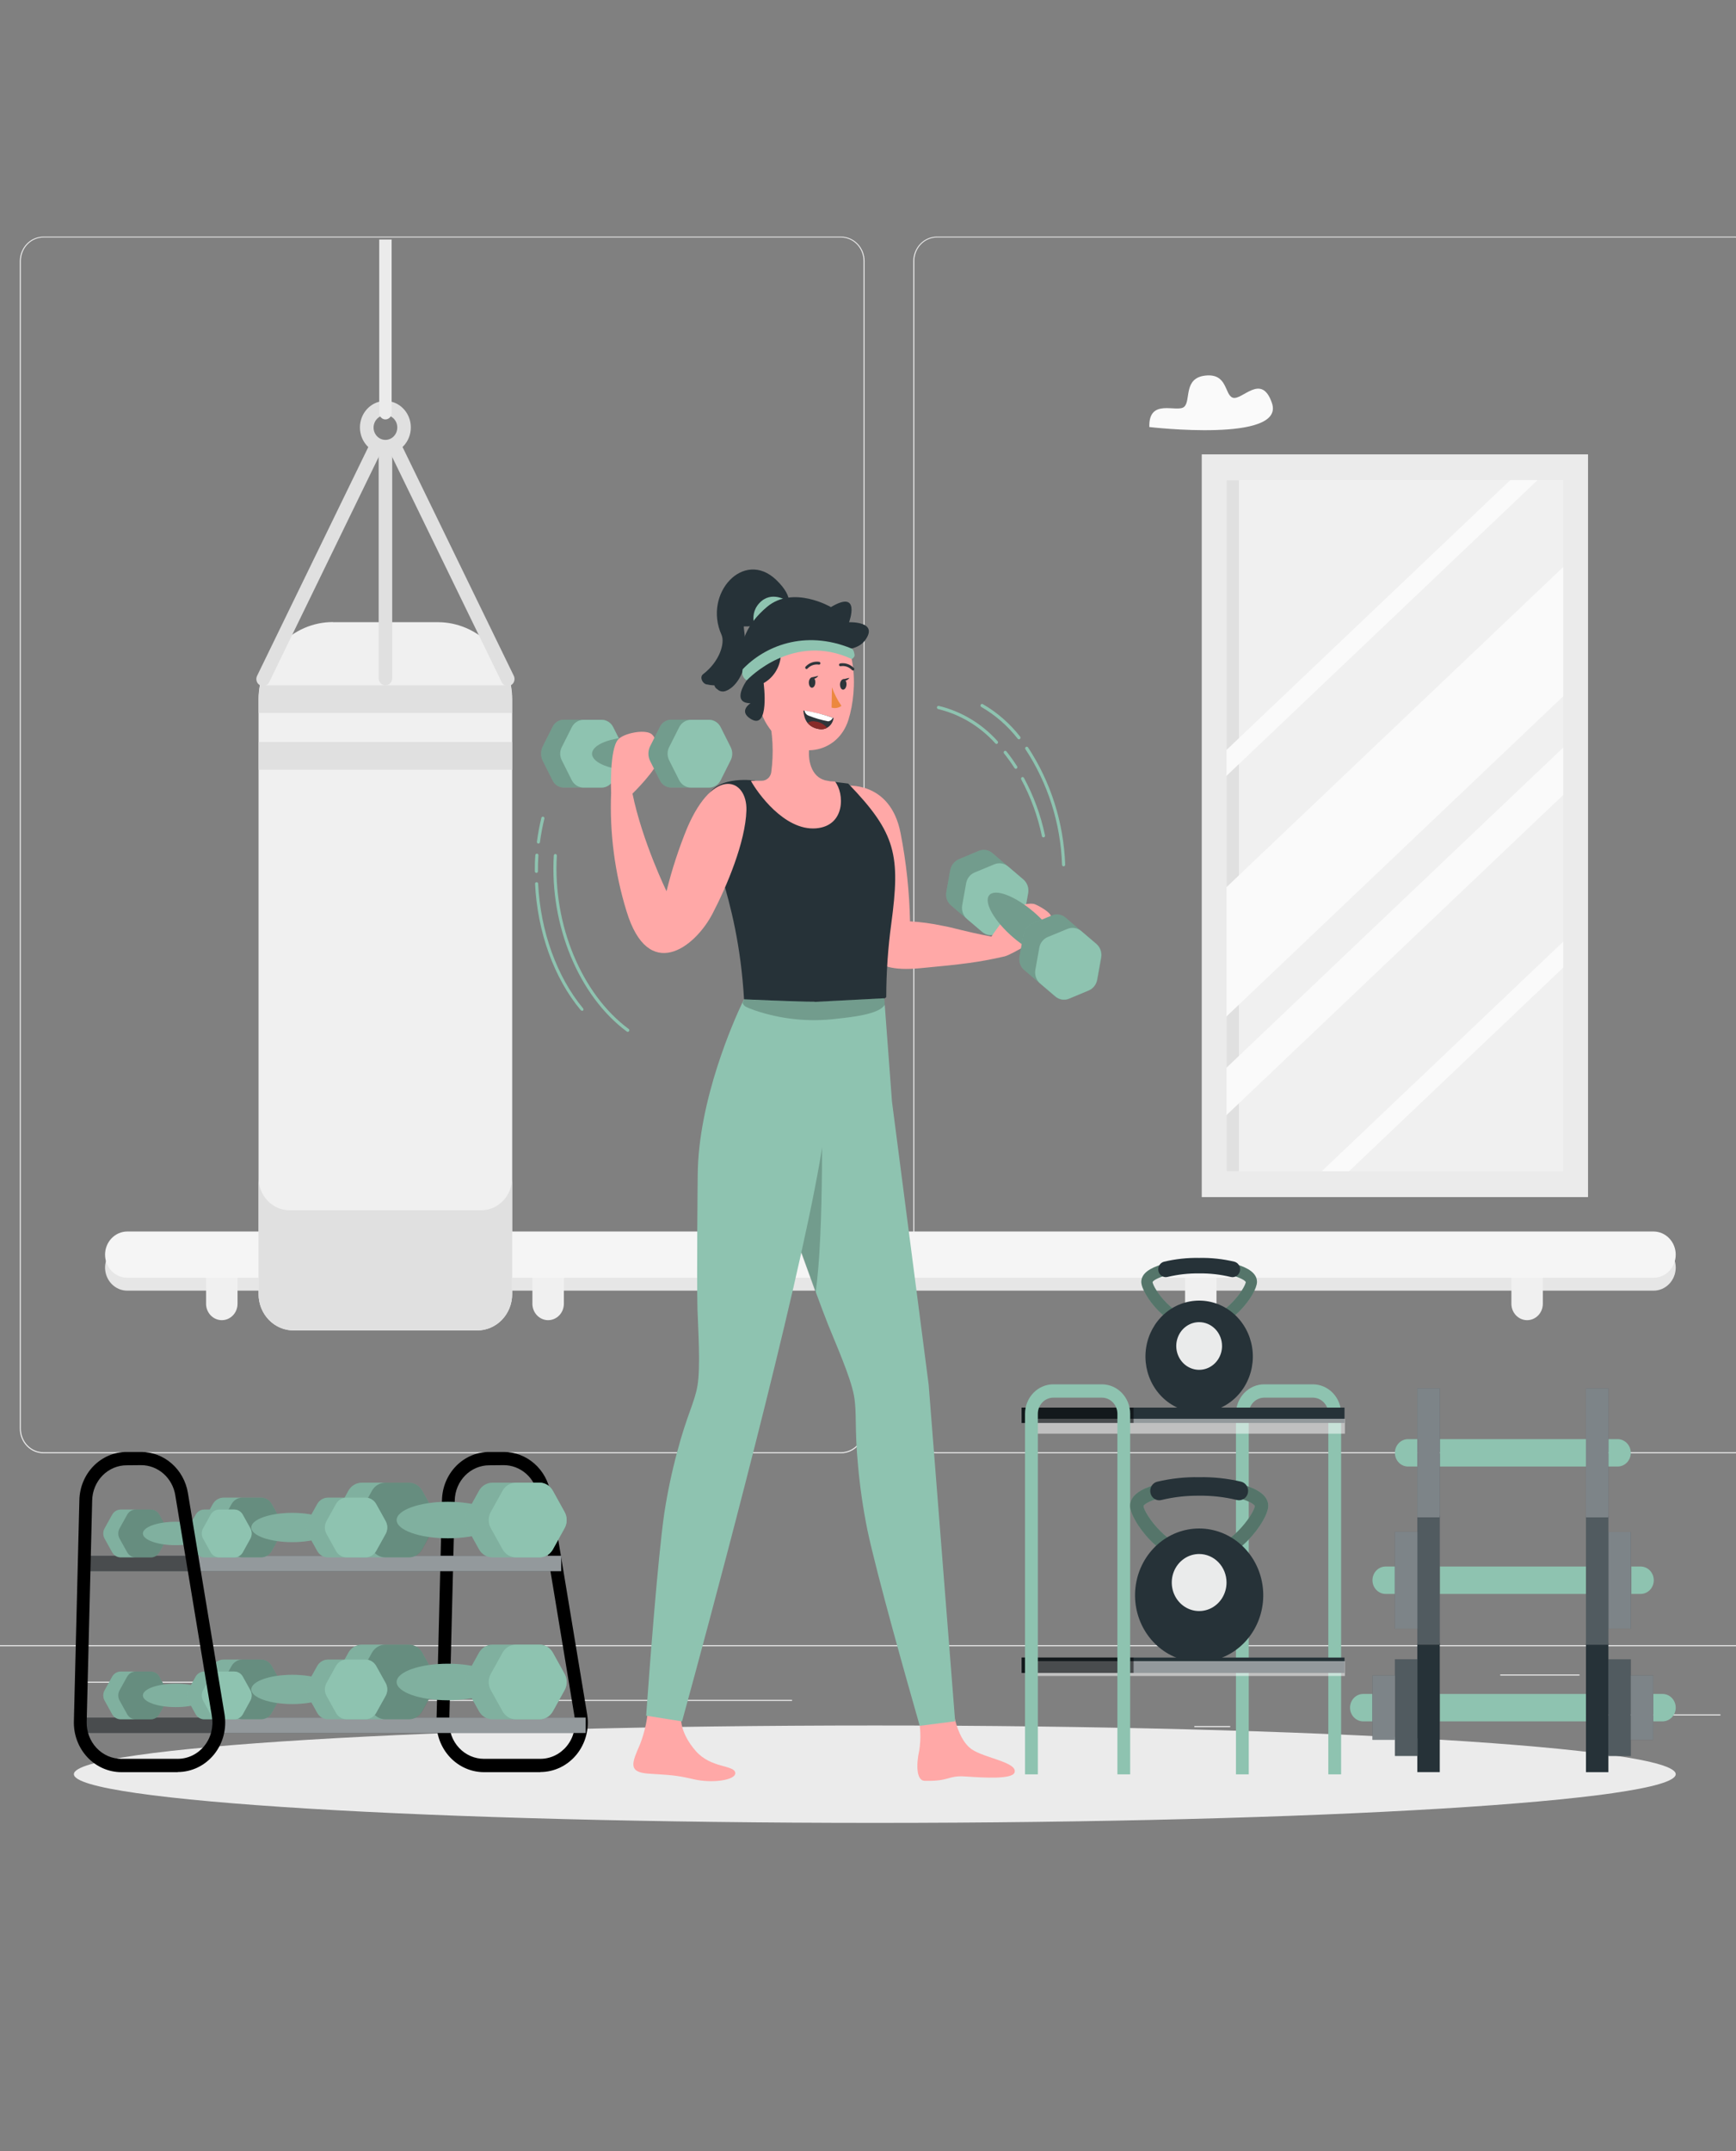 <svg width="390" height="483" viewBox="0 0 390 483" fill="none" xmlns="http://www.w3.org/2000/svg">
<rect x="0" y="0" width="390" height="483" fill="#808080" stroke="none"/>
<path d="M386.507 384.941H355.772V385.183H386.507V384.941Z" fill="#EBEBEB"/>
<path d="M276.372 387.569H268.308V387.81H276.372V387.569Z" fill="#EBEBEB"/>
<path d="M354.844 375.977H337.036V376.218H354.844V375.977Z" fill="#EBEBEB"/>
<path d="M57.763 377.6H17.683V377.841H57.763V377.6Z" fill="#EBEBEB"/>
<path d="M71.906 377.6H66.032V377.841H71.906V377.6Z" fill="#EBEBEB"/>
<path d="M177.939 381.676H91.004V381.918H177.939V381.676Z" fill="#EBEBEB"/>
<path d="M188.936 326.315H9.758C8.352 326.315 7.005 325.734 6.011 324.699C5.017 323.665 4.459 322.262 4.459 320.799V58.597C4.471 57.143 5.035 55.752 6.027 54.728C7.02 53.704 8.36 53.13 9.758 53.13H188.936C190.341 53.13 191.689 53.711 192.683 54.745C193.677 55.78 194.235 57.183 194.235 58.646V320.799C194.235 322.262 193.677 323.665 192.683 324.699C191.689 325.734 190.341 326.315 188.936 326.315ZM9.758 53.323C8.415 53.326 7.127 53.882 6.178 54.871C5.228 55.859 4.693 57.199 4.691 58.597V320.799C4.693 322.197 5.228 323.537 6.178 324.526C7.127 325.514 8.415 326.071 9.758 326.073H188.936C190.279 326.071 191.566 325.514 192.516 324.526C193.466 323.537 194 322.197 194.003 320.799V58.597C194 57.199 193.466 55.859 192.516 54.871C191.566 53.882 190.279 53.326 188.936 53.323H9.758Z" fill="#EBEBEB"/>
<path d="M389.672 326.315H210.475C209.07 326.312 207.724 325.73 206.731 324.696C205.738 323.662 205.178 322.261 205.176 320.799V58.597C205.191 57.144 205.755 55.755 206.747 54.731C207.739 53.708 209.078 53.132 210.475 53.13H389.672C391.066 53.135 392.402 53.712 393.39 54.735C394.379 55.759 394.94 57.146 394.952 58.597V320.799C394.952 322.258 394.396 323.658 393.407 324.692C392.417 325.726 391.074 326.31 389.672 326.315ZM210.475 53.323C209.132 53.326 207.844 53.882 206.895 54.871C205.945 55.859 205.41 57.199 205.408 58.597V320.799C205.41 322.197 205.945 323.537 206.895 324.526C207.844 325.514 209.132 326.071 210.475 326.073H389.672C391.015 326.071 392.302 325.514 393.252 324.526C394.202 323.537 394.736 322.197 394.739 320.799V58.597C394.736 57.199 394.202 55.859 393.252 54.871C392.302 53.882 391.015 53.326 389.672 53.323H210.475Z" fill="#EBEBEB"/>
<path d="M433 369.398H-31V369.64H433V369.398Z" fill="#EBEBEB"/>
<path d="M258.202 95.885C258.202 95.885 288.826 99.478 285.745 90.495C283.397 83.588 279.035 90.031 276.929 89.287C275.073 88.63 275.806 83.781 270.786 84.332C265.765 84.882 267.612 90.002 266.006 91.364C264.401 92.726 258.007 89.287 258.202 95.885Z" fill="#FAFAFA"/>
<path d="M371.464 289.8H28.596C27.941 289.801 27.292 289.668 26.686 289.408C26.081 289.148 25.53 288.766 25.066 288.284C24.603 287.802 24.235 287.23 23.984 286.6C23.733 285.97 23.604 285.294 23.604 284.612C23.604 283.234 24.13 281.912 25.066 280.937C26.002 279.963 27.272 279.415 28.596 279.415H371.464C372.788 279.415 374.058 279.963 374.995 280.937C375.931 281.912 376.457 283.234 376.457 284.612C376.457 285.294 376.328 285.97 376.077 286.6C375.826 287.23 375.458 287.802 374.994 288.284C374.53 288.766 373.98 289.148 373.374 289.408C372.769 289.668 372.12 289.801 371.464 289.8Z" fill="#E6E6E6"/>
<path d="M49.829 296.426C48.892 296.424 47.994 296.035 47.331 295.346C46.669 294.656 46.295 293.721 46.293 292.746V283.231H53.364V292.746C53.364 293.722 52.992 294.658 52.329 295.349C51.666 296.039 50.767 296.426 49.829 296.426Z" fill="#F0F0F0"/>
<path d="M123.141 296.426C122.204 296.424 121.306 296.035 120.643 295.346C119.981 294.656 119.608 293.721 119.605 292.746V283.231H126.676V292.746C126.674 293.721 126.301 294.656 125.638 295.346C124.976 296.035 124.078 296.424 123.141 296.426Z" fill="#F0F0F0"/>
<path d="M192.917 283.231H199.988V292.698C199.988 293.674 199.616 294.61 198.953 295.3C198.29 295.99 197.391 296.378 196.453 296.378C195.515 296.378 194.616 295.99 193.953 295.3C193.29 294.61 192.917 293.674 192.917 292.698V283.231Z" fill="#F0F0F0"/>
<path d="M269.765 296.426C268.827 296.426 267.928 296.039 267.265 295.349C266.602 294.658 266.229 293.722 266.229 292.746V283.231H273.291V292.746C273.291 293.72 272.92 294.655 272.259 295.345C271.598 296.035 270.701 296.424 269.765 296.426Z" fill="#F0F0F0"/>
<path d="M343.067 296.426C342.131 296.424 341.234 296.035 340.573 295.345C339.912 294.655 339.541 293.72 339.541 292.746V283.231H346.603V292.746C346.603 293.722 346.231 294.658 345.568 295.349C344.904 296.039 344.005 296.426 343.067 296.426Z" fill="#F0F0F0"/>
<path d="M371.464 286.902H28.596C27.941 286.903 27.292 286.77 26.686 286.51C26.081 286.25 25.53 285.868 25.066 285.386C24.603 284.904 24.235 284.332 23.984 283.702C23.733 283.072 23.604 282.396 23.604 281.714C23.604 280.336 24.13 279.014 25.066 278.04C26.002 277.065 27.272 276.517 28.596 276.517H371.464C372.788 276.517 374.058 277.065 374.995 278.04C375.931 279.014 376.457 280.336 376.457 281.714C376.457 282.396 376.328 283.072 376.077 283.702C375.826 284.332 375.458 284.904 374.994 285.386C374.53 285.868 373.98 286.25 373.374 286.51C372.769 286.77 372.12 286.903 371.464 286.902Z" fill="#F5F5F5"/>
<path d="M353.971 104.917H272.762V265.891H353.971V104.917Z" fill="#F0F0F0"/>
<path d="M278.33 107.815H275.546V262.993H278.33V107.815Z" fill="#E0E0E0"/>
<path d="M353.971 153.691V124.672L272.762 201.836V230.864L353.971 153.691Z" fill="#FAFAFA"/>
<path d="M272.762 176.846L348.45 104.917H342.334L272.762 171.03V176.846Z" fill="#FAFAFA"/>
<path d="M353.972 214.606V208.791L293.884 265.891H300.008L353.972 214.606Z" fill="#FAFAFA"/>
<path d="M353.971 175.85V165.205L272.762 242.379V253.024L353.971 175.85Z" fill="#FAFAFA"/>
<path d="M356.756 268.789H269.978V102.019H356.756V268.789ZM275.546 262.993H351.188V107.815H275.546V262.993Z" fill="#EBEBEB"/>
<path d="M74.792 139.703H98.363C102.793 139.703 107.042 141.535 110.175 144.796C113.307 148.057 115.067 152.479 115.067 157.091V290.573C115.067 292.735 114.242 294.809 112.773 296.338C111.304 297.867 109.312 298.726 107.235 298.726H65.957C64.926 298.731 63.903 298.524 62.949 298.116C61.994 297.709 61.126 297.109 60.395 296.351C59.664 295.594 59.084 294.693 58.688 293.702C58.292 292.71 58.088 291.647 58.088 290.573V157.062C58.088 152.45 59.848 148.028 62.98 144.767C66.113 141.506 70.362 139.674 74.792 139.674V139.703Z" fill="#F0F0F0"/>
<path d="M65.957 298.726H107.216C109.294 298.726 111.286 297.867 112.755 296.338C114.223 294.809 115.049 292.735 115.049 290.573V264.491C115.05 265.443 114.871 266.386 114.522 267.266C114.172 268.146 113.66 268.946 113.013 269.62C112.367 270.294 111.599 270.828 110.754 271.193C109.909 271.558 109.003 271.745 108.089 271.745H65.094C64.178 271.75 63.27 271.568 62.422 271.207C61.574 270.847 60.803 270.316 60.152 269.645C59.502 268.973 58.984 268.175 58.63 267.296C58.276 266.417 58.092 265.473 58.088 264.52V290.602C58.092 291.673 58.298 292.733 58.696 293.722C59.093 294.71 59.674 295.607 60.405 296.362C61.136 297.116 62.002 297.713 62.955 298.119C63.908 298.525 64.928 298.731 65.957 298.726Z" fill="#E0E0E0"/>
<path d="M115.049 166.615H58.125V172.827H115.049V166.615Z" fill="#E0E0E0"/>
<path d="M58.088 157.062V160.095H115.012V157.062C115.007 155.992 114.908 154.925 114.715 153.874H58.422C58.216 154.924 58.104 155.991 58.088 157.062Z" fill="#E0E0E0"/>
<path d="M86.587 101.923C85.456 101.925 84.35 101.577 83.408 100.924C82.467 100.272 81.733 99.343 81.299 98.256C80.865 97.169 80.75 95.972 80.97 94.817C81.189 93.662 81.733 92.601 82.532 91.768C83.331 90.935 84.35 90.367 85.459 90.136C86.568 89.906 87.718 90.023 88.763 90.474C89.808 90.924 90.701 91.686 91.33 92.665C91.959 93.644 92.294 94.795 92.294 95.972C92.294 97.549 91.693 99.061 90.623 100.176C89.553 101.292 88.101 101.92 86.587 101.923ZM86.587 93.229C86.06 93.229 85.544 93.391 85.106 93.697C84.668 94.002 84.327 94.435 84.125 94.942C83.924 95.45 83.872 96.007 83.975 96.546C84.079 97.084 84.334 97.578 84.707 97.965C85.08 98.352 85.556 98.615 86.073 98.721C86.59 98.827 87.126 98.771 87.612 98.56C88.099 98.348 88.514 97.991 88.806 97.534C89.097 97.077 89.252 96.54 89.25 95.991C89.253 95.626 89.186 95.264 89.053 94.926C88.92 94.588 88.724 94.281 88.476 94.022C88.228 93.763 87.934 93.558 87.61 93.419C87.285 93.279 86.938 93.208 86.587 93.209V93.229Z" fill="#E0E0E0"/>
<path d="M86.587 153.874C86.387 153.875 86.188 153.835 86.003 153.756C85.818 153.677 85.65 153.56 85.508 153.413C85.366 153.265 85.254 153.09 85.178 152.898C85.102 152.705 85.064 152.498 85.065 152.29V100.329H88.109V152.29C88.11 152.498 88.072 152.705 87.996 152.898C87.919 153.09 87.807 153.265 87.666 153.413C87.524 153.56 87.356 153.677 87.171 153.756C86.986 153.835 86.787 153.875 86.587 153.874Z" fill="#E0E0E0"/>
<path d="M112.71 153.178L87.107 100.56L89.826 99.121L115.429 151.749C115.61 152.124 115.64 152.559 115.513 152.957C115.386 153.356 115.112 153.685 114.752 153.874C114.574 153.969 114.38 154.026 114.181 154.042C113.982 154.059 113.781 154.034 113.592 153.969C113.402 153.904 113.226 153.801 113.075 153.665C112.924 153.53 112.8 153.364 112.71 153.178Z" fill="#E0E0E0"/>
<path d="M58.422 153.874C58.244 153.781 58.085 153.652 57.954 153.494C57.824 153.337 57.725 153.154 57.663 152.956C57.601 152.759 57.577 152.55 57.592 152.343C57.608 152.136 57.663 151.934 57.754 151.749L83.348 99.131L86.067 100.561L60.473 153.179C60.383 153.365 60.258 153.53 60.105 153.666C59.953 153.802 59.777 153.905 59.586 153.97C59.396 154.034 59.195 154.059 58.995 154.043C58.795 154.026 58.6 153.969 58.422 153.874Z" fill="#E0E0E0"/>
<path d="M86.587 94.175C86.218 94.175 85.864 94.023 85.603 93.751C85.341 93.479 85.195 93.111 85.195 92.726V53.777H87.979V92.736C87.976 93.118 87.829 93.485 87.568 93.754C87.307 94.024 86.954 94.175 86.587 94.175Z" fill="#EBEBEB"/>
<path d="M196.527 409.304C295.9 409.304 376.457 404.408 376.457 398.369C376.457 392.329 295.9 387.434 196.527 387.434C97.154 387.434 16.597 392.329 16.597 398.369C16.597 404.408 97.154 409.304 196.527 409.304Z" fill="#EBEBEB"/>
<path d="M308.333 386.506H306.245C305.856 386.506 305.472 386.426 305.113 386.271C304.754 386.116 304.429 385.889 304.155 385.603C303.88 385.317 303.663 384.977 303.515 384.603C303.368 384.229 303.292 383.829 303.293 383.425C303.293 382.61 303.604 381.829 304.158 381.253C304.711 380.676 305.462 380.353 306.245 380.353H308.333V386.506Z" fill="#8EC3B0"/>
<path d="M356.301 380.353H323.45V386.506H356.301V380.353Z" fill="#8EC3B0"/>
<path d="M371.418 380.353H373.497C373.885 380.352 374.27 380.43 374.629 380.584C374.988 380.738 375.314 380.964 375.589 381.249C375.864 381.534 376.083 381.874 376.231 382.247C376.38 382.62 376.457 383.02 376.457 383.425C376.457 384.242 376.145 385.026 375.59 385.604C375.035 386.182 374.282 386.506 373.497 386.506H371.418V380.353Z" fill="#8EC3B0"/>
<path d="M318.411 372.567H313.372V394.273H318.411V372.567Z" fill="#263238"/>
<path d="M313.372 376.199H308.333V390.651H313.372V376.199Z" fill="#263238"/>
<path d="M323.45 368.935H318.411V397.905H323.45V368.935Z" fill="#263238"/>
<path d="M361.331 394.283H366.37V372.577H361.331V394.283Z" fill="#263238"/>
<path opacity="0.2" d="M318.411 372.567H313.372V394.273H318.411V372.567Z" fill="white"/>
<path opacity="0.2" d="M361.331 394.283H366.37V372.577H361.331V394.283Z" fill="white"/>
<path d="M366.37 390.65H371.409V376.199H366.37V390.65Z" fill="#263238"/>
<path opacity="0.4" d="M313.372 376.199H308.333V390.651H313.372V376.199Z" fill="white"/>
<path opacity="0.4" d="M366.37 390.65H371.409V376.199H366.37V390.65Z" fill="white"/>
<path d="M356.292 397.915H361.331V368.944H356.292V397.915Z" fill="#263238"/>
<path d="M313.372 357.893H311.284C310.501 357.893 309.75 357.57 309.197 356.994C308.643 356.418 308.333 355.636 308.333 354.822C308.331 354.417 308.407 354.017 308.555 353.643C308.702 353.269 308.919 352.929 309.194 352.643C309.468 352.357 309.793 352.13 310.152 351.975C310.511 351.82 310.895 351.74 311.284 351.74H313.372V357.893Z" fill="#8EC3B0"/>
<path d="M356.301 351.74H323.45V357.893H356.301V351.74Z" fill="#8EC3B0"/>
<path d="M366.49 351.74H368.569C369.354 351.74 370.107 352.065 370.662 352.643C371.217 353.22 371.529 354.004 371.529 354.822C371.529 355.226 371.453 355.626 371.304 355.999C371.155 356.373 370.937 356.712 370.662 356.997C370.387 357.282 370.06 357.509 369.701 357.662C369.342 357.816 368.957 357.895 368.569 357.893H366.49V351.74Z" fill="#8EC3B0"/>
<path d="M318.411 343.964H313.372V365.67H318.411V343.964Z" fill="#263238"/>
<path d="M323.45 340.332H318.411V369.302H323.45V340.332Z" fill="#263238"/>
<path d="M361.331 365.679H366.37V343.973H361.331V365.679Z" fill="#263238"/>
<path opacity="0.4" d="M318.411 343.964H313.372V365.67H318.411V343.964Z" fill="white"/>
<path opacity="0.4" d="M361.331 365.679H366.37V343.973H361.331V365.679Z" fill="white"/>
<path d="M356.292 369.312H361.331V340.341H356.292V369.312Z" fill="#263238"/>
<path opacity="0.2" d="M323.45 340.332H318.411V369.302H323.45V340.332Z" fill="white"/>
<path opacity="0.2" d="M356.292 369.312H361.331V340.341H356.292V369.312Z" fill="white"/>
<path d="M318.411 329.29H316.323C315.935 329.29 315.551 329.211 315.193 329.056C314.835 328.902 314.51 328.676 314.236 328.39C313.962 328.105 313.744 327.767 313.596 327.394C313.448 327.021 313.371 326.622 313.371 326.218C313.37 325.814 313.446 325.414 313.593 325.04C313.741 324.666 313.958 324.326 314.233 324.04C314.507 323.754 314.832 323.526 315.191 323.371C315.55 323.216 315.934 323.137 316.323 323.137H318.411V329.29Z" fill="#8EC3B0"/>
<path d="M356.301 323.137H323.45V329.29H356.301V323.137Z" fill="#8EC3B0"/>
<path d="M361.34 323.137H363.4C364.185 323.137 364.938 323.461 365.493 324.039C366.048 324.617 366.36 325.401 366.36 326.218C366.36 326.622 366.284 327.023 366.135 327.396C365.986 327.769 365.768 328.108 365.493 328.394C365.218 328.679 364.891 328.905 364.532 329.059C364.173 329.213 363.788 329.291 363.4 329.29H361.321L361.34 323.137Z" fill="#8EC3B0"/>
<path d="M323.45 311.728H318.411V340.699H323.45V311.728Z" fill="#263238"/>
<path d="M356.292 340.708H361.331V311.738H356.292V340.708Z" fill="#263238"/>
<path opacity="0.4" d="M323.45 311.728H318.411V340.699H323.45V311.728Z" fill="white"/>
<path opacity="0.4" d="M356.292 340.708H361.331V311.738H356.292V340.708Z" fill="white"/>
<path d="M269.394 298.765C262.257 298.765 256.402 290.505 256.402 287.829C256.402 283.965 264.559 282.884 269.394 282.884C274.228 282.884 282.386 283.927 282.386 287.829C282.376 290.505 276.539 298.765 269.394 298.765ZM258.926 287.868C259.056 289.269 263.668 296.156 269.394 296.156C275.119 296.156 279.722 289.269 279.88 287.868C279.564 287.182 276.084 285.521 269.412 285.521C262.74 285.521 259.241 287.163 258.926 287.868Z" fill="#8EC3B0"/>
<g opacity="0.4">
<path d="M269.394 298.765C262.257 298.765 256.402 290.505 256.402 287.829C256.402 283.965 264.559 282.884 269.394 282.884C274.228 282.884 282.386 283.927 282.386 287.829C282.376 290.505 276.539 298.765 269.394 298.765ZM258.926 287.868C259.056 289.269 263.668 296.156 269.394 296.156C275.119 296.156 279.722 289.269 279.88 287.868C279.564 287.182 276.084 285.521 269.412 285.521C262.74 285.521 259.241 287.163 258.926 287.868Z" fill="black"/>
</g>
<path d="M269.394 282.449C266.728 282.396 264.066 282.684 261.468 283.309C261.04 283.425 260.672 283.712 260.445 284.107C260.217 284.503 260.148 284.976 260.253 285.424C260.305 285.65 260.4 285.862 260.531 286.05C260.663 286.237 260.828 286.396 261.019 286.516C261.21 286.636 261.421 286.716 261.642 286.751C261.862 286.786 262.087 286.775 262.304 286.718C264.628 286.161 267.008 285.895 269.394 285.926C271.782 285.892 274.166 286.162 276.493 286.728C276.718 286.785 276.952 286.792 277.18 286.751C277.409 286.71 277.626 286.621 277.82 286.488C278.014 286.356 278.18 286.184 278.307 285.983C278.435 285.782 278.522 285.555 278.562 285.318C278.639 284.88 278.553 284.428 278.322 284.053C278.092 283.679 277.733 283.409 277.319 283.299C274.721 282.677 272.059 282.392 269.394 282.449Z" fill="#263238"/>
<path d="M265.598 316.51H273.189C275.91 315.571 278.221 313.655 279.708 311.104C281.194 308.553 281.76 305.534 281.303 302.588C280.847 299.643 279.397 296.963 277.215 295.028C275.033 293.094 272.26 292.031 269.394 292.031C266.527 292.031 263.755 293.094 261.572 295.028C259.39 296.963 257.94 299.643 257.484 302.588C257.027 305.534 257.593 308.553 259.08 311.104C260.566 313.655 262.877 315.571 265.598 316.51Z" fill="#263238"/>
<path opacity="0.9" d="M274.535 302.223C274.535 303.281 274.233 304.316 273.668 305.196C273.103 306.076 272.3 306.762 271.361 307.167C270.422 307.572 269.388 307.678 268.391 307.472C267.393 307.265 266.477 306.755 265.758 306.007C265.039 305.258 264.55 304.305 264.351 303.267C264.153 302.229 264.255 301.153 264.644 300.175C265.033 299.197 265.692 298.361 266.537 297.773C267.383 297.185 268.377 296.871 269.394 296.871C270.069 296.871 270.737 297.01 271.361 297.278C271.985 297.547 272.551 297.942 273.029 298.439C273.506 298.935 273.885 299.525 274.143 300.175C274.402 300.824 274.535 301.52 274.535 302.223Z" fill="white"/>
<path d="M294.941 310.83H284.01C282.327 310.832 280.714 311.529 279.524 312.768C278.334 314.007 277.665 315.686 277.662 317.437V398.407H280.539V317.437C280.541 316.48 280.908 315.562 281.558 314.885C282.209 314.208 283.09 313.827 284.01 313.824H294.941C295.861 313.827 296.743 314.208 297.393 314.885C298.043 315.562 298.41 316.48 298.412 317.437V398.407H301.289V317.437C301.287 315.686 300.617 314.007 299.427 312.768C298.237 311.529 296.624 310.832 294.941 310.83Z" fill="#8EC3B0"/>
<path d="M302.05 316.056H229.508V319.505H302.05V316.056Z" fill="#263238"/>
<path opacity="0.5" d="M302.143 318.567H231.819V321.91H302.143V318.567Z" fill="white"/>
<path opacity="0.5" d="M254.666 316.056H229.508V319.505H254.666V316.056Z" fill="black"/>
<path d="M302.05 372.18H229.508V375.629H302.05V372.18Z" fill="#263238"/>
<path opacity="0.5" d="M302.143 372.982H231.819V376.325H302.143V372.982Z" fill="white"/>
<path opacity="0.5" d="M254.666 372.18H229.508V375.629H254.666V372.18Z" fill="black"/>
<path d="M247.558 310.83H236.626C234.943 310.832 233.33 311.529 232.14 312.768C230.95 314.007 230.281 315.686 230.278 317.437V398.407H233.155V317.437C233.158 316.48 233.524 315.562 234.174 314.885C234.825 314.208 235.706 313.827 236.626 313.824H247.558C248.478 313.827 249.359 314.208 250.009 314.885C250.66 315.562 251.026 316.48 251.029 317.437V398.407H253.896V317.437C253.894 315.687 253.225 314.01 252.037 312.771C250.85 311.533 249.239 310.835 247.558 310.83Z" fill="#8EC3B0"/>
<path d="M269.394 351.199C260.856 351.199 253.877 341.317 253.877 338.119C253.877 333.453 263.631 332.207 269.394 332.207C275.156 332.207 284.919 333.453 284.919 338.119C284.919 341.317 277.931 351.199 269.394 351.199ZM256.884 338.148C257.033 339.829 262.545 348.069 269.394 348.069C276.242 348.069 281.745 339.848 281.912 338.148C281.532 337.327 277.374 335.337 269.394 335.337C261.413 335.337 257.255 337.327 256.884 338.148Z" fill="#8EC3B0"/>
<g opacity="0.4">
<path d="M269.394 351.199C260.856 351.199 253.877 341.317 253.877 338.119C253.877 333.453 263.631 332.207 269.394 332.207C275.156 332.207 284.919 333.453 284.919 338.119C284.919 341.317 277.931 351.199 269.394 351.199ZM256.884 338.148C257.033 339.829 262.545 348.069 269.394 348.069C276.242 348.069 281.745 339.848 281.912 338.148C281.532 337.327 277.374 335.337 269.394 335.337C261.413 335.337 257.255 337.327 256.884 338.148Z" fill="black"/>
</g>
<path d="M269.394 331.686C266.207 331.624 263.025 331.968 259.919 332.71C259.405 332.851 258.965 333.196 258.693 333.671C258.42 334.146 258.337 334.713 258.462 335.25C258.523 335.521 258.635 335.776 258.791 336.001C258.948 336.227 259.146 336.417 259.374 336.562C259.602 336.707 259.855 336.803 260.119 336.844C260.383 336.886 260.653 336.873 260.912 336.806C263.692 336.132 266.539 335.808 269.394 335.84C272.251 335.802 275.102 336.127 277.885 336.806C278.154 336.873 278.434 336.883 278.707 336.834C278.98 336.785 279.24 336.679 279.472 336.522C279.704 336.364 279.903 336.159 280.056 335.919C280.209 335.679 280.313 335.408 280.363 335.125C280.451 334.599 280.347 334.058 280.07 333.609C279.794 333.159 279.364 332.835 278.868 332.7C275.762 331.962 272.58 331.621 269.394 331.686Z" fill="#263238"/>
<path d="M264.856 372.422H273.931C277.179 371.3 279.936 369.011 281.71 365.965C283.483 362.92 284.158 359.317 283.612 355.801C283.066 352.285 281.335 349.086 278.73 346.777C276.125 344.469 272.815 343.201 269.394 343.201C265.972 343.201 262.663 344.469 260.057 346.777C257.452 349.086 255.722 352.285 255.176 355.801C254.63 359.317 255.304 362.92 257.077 365.965C258.851 369.011 261.609 371.3 264.856 372.422Z" fill="#263238"/>
<path opacity="0.9" d="M275.546 355.334C275.546 356.6 275.185 357.839 274.509 358.892C273.833 359.945 272.872 360.766 271.748 361.251C270.624 361.735 269.387 361.862 268.193 361.615C267 361.368 265.903 360.758 265.043 359.862C264.183 358.967 263.597 357.825 263.359 356.583C263.122 355.341 263.244 354.053 263.709 352.883C264.175 351.712 264.964 350.712 265.975 350.008C266.987 349.305 268.177 348.929 269.394 348.929C271.025 348.929 272.59 349.604 273.744 350.805C274.898 352.006 275.546 353.635 275.546 355.334Z" fill="white"/>
<path d="M121.387 397.915H108.72C107.296 397.913 105.888 397.614 104.577 397.038C103.266 396.461 102.079 395.617 101.086 394.556C100.092 393.495 99.313 392.238 98.793 390.859C98.272 389.48 98.022 388.007 98.057 386.526L99.291 336.835C99.347 333.935 100.497 331.174 102.492 329.15C104.487 327.125 107.168 325.999 109.954 326.015H113.155C115.668 326.009 118.101 326.927 120.025 328.609C121.95 330.29 123.24 332.625 123.67 335.202L131.901 384.893C132.165 386.488 132.09 388.123 131.684 389.684C131.277 391.246 130.547 392.696 129.546 393.934C128.544 395.171 127.295 396.166 125.886 396.849C124.477 397.531 122.941 397.885 121.387 397.886V397.915ZM109.954 329.01C107.918 328.997 105.959 329.818 104.5 331.297C103.041 332.776 102.2 334.793 102.159 336.912L100.924 386.603C100.898 387.685 101.081 388.762 101.461 389.77C101.841 390.778 102.411 391.697 103.138 392.472C103.864 393.247 104.732 393.863 105.691 394.284C106.65 394.704 107.679 394.92 108.72 394.92H121.387C122.522 394.92 123.644 394.662 124.673 394.164C125.703 393.666 126.615 392.94 127.347 392.036C128.079 391.133 128.612 390.074 128.91 388.934C129.208 387.793 129.263 386.599 129.071 385.434L120.839 335.743C120.536 333.851 119.597 332.132 118.19 330.894C116.782 329.656 114.998 328.978 113.155 328.981L109.954 329.01Z" fill="black"/>
<path d="M126.073 349.334H18.815V352.783H126.073V349.334Z" fill="#263238"/>
<path opacity="0.5" d="M126.073 349.334H18.815V352.783H126.073V349.334Z" fill="white"/>
<path opacity="0.5" d="M43.973 349.334H18.815V352.783H43.973V349.334Z" fill="black"/>
<path d="M131.576 385.666H18.815V389.114H131.576V385.666Z" fill="#263238"/>
<path opacity="0.5" d="M131.576 385.666H18.815V389.114H131.576V385.666Z" fill="white"/>
<path opacity="0.5" d="M49.161 385.666H18.815V389.114H49.161V385.666Z" fill="black"/>
<path d="M97.509 339.491L94.874 334.729C94.568 334.177 94.129 333.719 93.599 333.401C93.07 333.082 92.469 332.914 91.858 332.913H81.288C80.675 332.912 80.073 333.079 79.541 333.398C79.01 333.717 78.569 334.176 78.263 334.729L75.627 339.491C75.322 340.042 75.161 340.666 75.161 341.302C75.161 341.938 75.322 342.563 75.627 343.114L78.263 347.876C78.569 348.429 79.01 348.887 79.541 349.206C80.073 349.525 80.675 349.693 81.288 349.692H91.821C92.432 349.691 93.033 349.523 93.562 349.204C94.091 348.885 94.531 348.427 94.837 347.876L97.472 343.114C97.783 342.566 97.951 341.943 97.957 341.307C97.964 340.672 97.809 340.045 97.509 339.491Z" fill="#8EC3B0"/>
<path opacity="0.1" d="M97.509 339.491L94.874 334.729C94.568 334.177 94.129 333.719 93.599 333.401C93.07 333.082 92.469 332.914 91.858 332.913H81.288C80.675 332.912 80.073 333.079 79.541 333.398C79.01 333.717 78.569 334.176 78.263 334.729L75.627 339.491C75.322 340.042 75.161 340.666 75.161 341.302C75.161 341.938 75.322 342.563 75.627 343.114L78.263 347.876C78.569 348.429 79.01 348.887 79.541 349.206C80.073 349.525 80.675 349.693 81.288 349.692H91.821C92.432 349.691 93.033 349.523 93.562 349.204C94.091 348.885 94.531 348.427 94.837 347.876L97.472 343.114C97.783 342.566 97.951 341.943 97.957 341.307C97.964 340.672 97.809 340.045 97.509 339.491Z" fill="black"/>
<path opacity="0.2" d="M91.858 332.913H86.578C85.966 332.914 85.365 333.082 84.836 333.401C84.307 333.719 83.867 334.177 83.562 334.729L80.926 339.491C80.616 340.04 80.453 340.665 80.453 341.302C80.453 341.939 80.616 342.565 80.926 343.114L83.562 347.876C83.867 348.427 84.307 348.885 84.836 349.204C85.365 349.523 85.966 349.691 86.578 349.692H91.858C92.469 349.691 93.07 349.523 93.599 349.204C94.129 348.885 94.568 348.427 94.874 347.876L97.509 343.114C97.815 342.563 97.976 341.938 97.976 341.302C97.976 340.666 97.815 340.042 97.509 339.491L94.874 334.729C94.568 334.177 94.129 333.719 93.599 333.401C93.07 333.082 92.469 332.914 91.858 332.913Z" fill="black"/>
<path d="M112.144 341.307C112.144 343.568 106.984 345.403 100.628 345.403C94.271 345.403 89.111 343.568 89.111 341.307C89.111 339.047 94.271 337.202 100.628 337.202C106.984 337.202 112.144 339.066 112.144 341.307Z" fill="#8EC3B0"/>
<path opacity="0.1" d="M112.144 341.307C112.144 343.568 106.984 345.403 100.628 345.403C94.271 345.403 89.111 343.568 89.111 341.307C89.111 339.047 94.271 337.202 100.628 337.202C106.984 337.202 112.144 339.066 112.144 341.307Z" fill="black"/>
<path d="M126.816 339.491L124.18 334.729C123.874 334.177 123.435 333.719 122.905 333.401C122.376 333.082 121.776 332.914 121.164 332.913H110.622C110.011 332.914 109.41 333.082 108.881 333.401C108.351 333.719 107.912 334.177 107.606 334.729L104.971 339.491C104.665 340.042 104.504 340.666 104.504 341.302C104.504 341.938 104.665 342.563 104.971 343.114L107.606 347.876C107.912 348.427 108.351 348.885 108.881 349.204C109.41 349.523 110.011 349.691 110.622 349.692H121.192C121.803 349.691 122.404 349.523 122.933 349.204C123.463 348.885 123.902 348.427 124.208 347.876L126.843 343.114C127.145 342.56 127.301 341.934 127.296 341.298C127.291 340.663 127.125 340.039 126.816 339.491Z" fill="#8EC3B0"/>
<path opacity="0.1" d="M126.816 339.491L124.18 334.729C123.874 334.177 123.435 333.719 122.905 333.401C122.376 333.082 121.776 332.914 121.164 332.913H110.622C110.011 332.914 109.41 333.082 108.881 333.401C108.351 333.719 107.912 334.177 107.606 334.729L104.971 339.491C104.665 340.042 104.504 340.666 104.504 341.302C104.504 341.938 104.665 342.563 104.971 343.114L107.606 347.876C107.912 348.427 108.351 348.885 108.881 349.204C109.41 349.523 110.011 349.691 110.622 349.692H121.192C121.803 349.691 122.404 349.523 122.933 349.204C123.463 348.885 123.902 348.427 124.208 347.876L126.843 343.114C127.145 342.56 127.301 341.934 127.296 341.298C127.291 340.663 127.125 340.039 126.816 339.491Z" fill="black"/>
<path d="M121.192 332.913H115.912C115.3 332.914 114.7 333.082 114.17 333.401C113.641 333.719 113.201 334.177 112.896 334.729L110.251 339.491C109.945 340.042 109.785 340.666 109.785 341.302C109.785 341.938 109.945 342.563 110.251 343.114L112.896 347.876C113.201 348.427 113.641 348.885 114.17 349.204C114.7 349.523 115.3 349.691 115.912 349.692H121.192C121.803 349.691 122.404 349.523 122.933 349.204C123.463 348.885 123.902 348.427 124.208 347.876L126.843 343.114C127.149 342.563 127.31 341.938 127.31 341.302C127.31 340.666 127.149 340.042 126.843 339.491L124.208 334.729C123.902 334.177 123.463 333.719 122.933 333.401C122.404 333.082 121.803 332.914 121.192 332.913Z" fill="#8EC3B0"/>
<path d="M63.183 341.529L61.067 337.723C60.822 337.282 60.471 336.916 60.047 336.662C59.623 336.408 59.143 336.274 58.654 336.274H50.228C49.737 336.272 49.255 336.405 48.83 336.66C48.404 336.914 48.051 337.281 47.806 337.723L45.699 341.529C45.455 341.97 45.326 342.47 45.326 342.978C45.326 343.487 45.455 343.987 45.699 344.427L47.806 348.233C48.05 348.677 48.403 349.046 48.828 349.302C49.253 349.559 49.736 349.693 50.228 349.692H58.654C59.144 349.691 59.625 349.556 60.049 349.3C60.472 349.044 60.824 348.676 61.067 348.233L63.183 344.427C63.427 343.987 63.556 343.487 63.556 342.978C63.556 342.47 63.427 341.97 63.183 341.529Z" fill="#8EC3B0"/>
<path opacity="0.1" d="M63.183 341.529L61.067 337.723C60.822 337.282 60.471 336.916 60.047 336.662C59.623 336.408 59.143 336.274 58.654 336.274H50.228C49.737 336.272 49.255 336.405 48.83 336.66C48.404 336.914 48.051 337.281 47.806 337.723L45.699 341.529C45.455 341.97 45.326 342.47 45.326 342.978C45.326 343.487 45.455 343.987 45.699 344.427L47.806 348.233C48.05 348.677 48.403 349.046 48.828 349.302C49.253 349.559 49.736 349.693 50.228 349.692H58.654C59.144 349.691 59.625 349.556 60.049 349.3C60.472 349.044 60.824 348.676 61.067 348.233L63.183 344.427C63.427 343.987 63.556 343.487 63.556 342.978C63.556 342.47 63.427 341.97 63.183 341.529Z" fill="black"/>
<path opacity="0.2" d="M58.654 336.274H54.432C53.943 336.274 53.462 336.408 53.039 336.662C52.615 336.916 52.263 337.282 52.019 337.723L49.903 341.529C49.659 341.97 49.53 342.47 49.53 342.978C49.53 343.487 49.659 343.987 49.903 344.427L52.019 348.233C52.262 348.676 52.613 349.044 53.037 349.3C53.461 349.556 53.942 349.691 54.432 349.692H58.654C59.144 349.691 59.625 349.556 60.049 349.3C60.472 349.044 60.824 348.676 61.067 348.233L63.183 344.427C63.427 343.987 63.556 343.487 63.556 342.978C63.556 342.47 63.427 341.97 63.183 341.529L61.067 337.723C60.822 337.282 60.471 336.916 60.047 336.662C59.623 336.408 59.143 336.274 58.654 336.274Z" fill="black"/>
<path d="M65.67 346.263C70.759 346.263 74.885 344.792 74.885 342.978C74.885 341.164 70.759 339.694 65.67 339.694C60.58 339.694 56.455 341.164 56.455 342.978C56.455 344.792 60.58 346.263 65.67 346.263Z" fill="#8EC3B0"/>
<path opacity="0.1" d="M65.67 346.263C70.759 346.263 74.885 344.792 74.885 342.978C74.885 341.164 70.759 339.694 65.67 339.694C60.58 339.694 56.455 341.164 56.455 342.978C56.455 344.792 60.58 346.263 65.67 346.263Z" fill="black"/>
<path d="M86.624 341.529L84.508 337.723C84.264 337.282 83.912 336.916 83.488 336.662C83.065 336.408 82.584 336.274 82.095 336.274H73.669C73.18 336.274 72.7 336.408 72.276 336.662C71.853 336.916 71.501 337.282 71.256 337.723L69.14 341.529C68.896 341.97 68.767 342.47 68.767 342.978C68.767 343.487 68.896 343.987 69.14 344.427L71.256 348.233C71.5 348.676 71.851 349.044 72.275 349.3C72.698 349.556 73.179 349.691 73.669 349.692H82.095C82.585 349.691 83.066 349.556 83.49 349.3C83.914 349.044 84.265 348.676 84.508 348.233L86.624 344.427C86.868 343.987 86.997 343.487 86.997 342.978C86.997 342.47 86.868 341.97 86.624 341.529Z" fill="#8EC3B0"/>
<path opacity="0.1" d="M86.624 341.529L84.508 337.723C84.264 337.282 83.912 336.916 83.488 336.662C83.065 336.408 82.584 336.274 82.095 336.274H73.669C73.18 336.274 72.7 336.408 72.276 336.662C71.853 336.916 71.501 337.282 71.256 337.723L69.14 341.529C68.896 341.97 68.767 342.47 68.767 342.978C68.767 343.487 68.896 343.987 69.14 344.427L71.256 348.233C71.5 348.676 71.851 349.044 72.275 349.3C72.698 349.556 73.179 349.691 73.669 349.692H82.095C82.585 349.691 83.066 349.556 83.49 349.3C83.914 349.044 84.265 348.676 84.508 348.233L86.624 344.427C86.868 343.987 86.997 343.487 86.997 342.978C86.997 342.47 86.868 341.97 86.624 341.529Z" fill="black"/>
<path d="M82.095 336.274H77.873C77.384 336.274 76.903 336.408 76.48 336.662C76.056 336.916 75.705 337.282 75.46 337.723L73.354 341.529C73.109 341.97 72.981 342.47 72.981 342.978C72.981 343.487 73.109 343.987 73.354 344.427L75.46 348.233C75.704 348.676 76.055 349.044 76.478 349.3C76.902 349.556 77.383 349.691 77.873 349.692H82.095C82.585 349.691 83.066 349.556 83.49 349.3C83.914 349.044 84.265 348.676 84.508 348.233L86.624 344.427C86.868 343.987 86.997 343.487 86.997 342.978C86.997 342.47 86.868 341.97 86.624 341.529L84.508 337.723C84.264 337.282 83.912 336.916 83.488 336.662C83.065 336.408 82.584 336.274 82.095 336.274Z" fill="#8EC3B0"/>
<path d="M37.486 343.162L35.816 340.119C35.622 339.764 35.342 339.468 35.002 339.263C34.663 339.058 34.278 338.95 33.886 338.95H27.13C26.736 338.95 26.35 339.058 26.009 339.263C25.669 339.468 25.386 339.764 25.19 340.119L23.501 343.162C23.305 343.514 23.202 343.914 23.202 344.321C23.202 344.728 23.305 345.128 23.501 345.48L25.19 348.523C25.386 348.878 25.669 349.173 26.009 349.379C26.35 349.584 26.736 349.692 27.13 349.692H33.867C34.263 349.696 34.652 349.589 34.995 349.384C35.337 349.178 35.621 348.881 35.816 348.523L37.505 345.48C37.699 345.126 37.799 344.725 37.795 344.318C37.792 343.911 37.686 343.512 37.486 343.162Z" fill="#8EC3B0"/>
<path opacity="0.1" d="M37.486 343.162L35.816 340.119C35.622 339.764 35.342 339.468 35.002 339.263C34.663 339.058 34.278 338.95 33.886 338.95H27.13C26.736 338.95 26.35 339.058 26.009 339.263C25.669 339.468 25.386 339.764 25.19 340.119L23.501 343.162C23.305 343.514 23.202 343.914 23.202 344.321C23.202 344.728 23.305 345.128 23.501 345.48L25.19 348.523C25.386 348.878 25.669 349.173 26.009 349.379C26.35 349.584 26.736 349.692 27.13 349.692H33.867C34.263 349.696 34.652 349.589 34.995 349.384C35.337 349.178 35.621 348.881 35.816 348.523L37.505 345.48C37.699 345.126 37.799 344.725 37.795 344.318C37.792 343.911 37.686 343.512 37.486 343.162Z" fill="black"/>
<path opacity="0.2" d="M33.867 338.95H30.489C30.097 338.95 29.712 339.058 29.372 339.263C29.033 339.468 28.753 339.764 28.559 340.119L26.87 343.162C26.674 343.514 26.57 343.914 26.57 344.321C26.57 344.728 26.674 345.128 26.87 345.48L28.559 348.523C28.753 348.878 29.033 349.174 29.372 349.379C29.712 349.584 30.097 349.692 30.489 349.692H33.867C34.263 349.696 34.652 349.589 34.995 349.384C35.337 349.178 35.621 348.881 35.816 348.523L37.505 345.48C37.701 345.128 37.805 344.728 37.805 344.321C37.805 343.914 37.701 343.514 37.505 343.162L35.816 340.119C35.621 339.761 35.337 339.464 34.995 339.258C34.652 339.053 34.263 338.946 33.867 338.95Z" fill="black"/>
<path d="M46.85 344.321C46.85 345.77 43.546 346.949 39.482 346.949C35.417 346.949 32.104 345.77 32.104 344.321C32.104 342.872 35.398 341.694 39.472 341.694C43.546 341.694 46.85 342.872 46.85 344.321Z" fill="#8EC3B0"/>
<path opacity="0.1" d="M46.85 344.321C46.85 345.77 43.546 346.949 39.482 346.949C35.417 346.949 32.104 345.77 32.104 344.321C32.104 342.872 35.398 341.694 39.472 341.694C43.546 341.694 46.85 342.872 46.85 344.321Z" fill="black"/>
<path d="M56.232 343.162L54.543 340.119C54.349 339.764 54.069 339.468 53.73 339.263C53.39 339.058 53.005 338.95 52.613 338.95H45.885C45.491 338.95 45.105 339.058 44.764 339.263C44.424 339.468 44.141 339.764 43.945 340.119L42.256 343.162C42.06 343.514 41.956 343.914 41.956 344.321C41.956 344.728 42.06 345.128 42.256 345.48L43.945 348.523C44.141 348.878 44.424 349.173 44.764 349.379C45.105 349.584 45.491 349.692 45.885 349.692H52.622C53.014 349.692 53.4 349.584 53.739 349.379C54.078 349.173 54.359 348.878 54.552 348.523L56.232 345.48C56.428 345.128 56.532 344.728 56.532 344.321C56.532 343.914 56.428 343.514 56.232 343.162Z" fill="#8EC3B0"/>
<path opacity="0.1" d="M56.232 343.162L54.543 340.119C54.349 339.764 54.069 339.468 53.73 339.263C53.39 339.058 53.005 338.95 52.613 338.95H45.885C45.491 338.95 45.105 339.058 44.764 339.263C44.424 339.468 44.141 339.764 43.945 340.119L42.256 343.162C42.06 343.514 41.956 343.914 41.956 344.321C41.956 344.728 42.06 345.128 42.256 345.48L43.945 348.523C44.141 348.878 44.424 349.173 44.764 349.379C45.105 349.584 45.491 349.692 45.885 349.692H52.622C53.014 349.692 53.4 349.584 53.739 349.379C54.078 349.173 54.359 348.878 54.552 348.523L56.232 345.48C56.428 345.128 56.532 344.728 56.532 344.321C56.532 343.914 56.428 343.514 56.232 343.162Z" fill="black"/>
<path d="M52.622 338.95H49.244C48.852 338.95 48.467 339.058 48.127 339.263C47.788 339.468 47.508 339.764 47.314 340.119L45.625 343.162C45.428 343.514 45.325 343.914 45.325 344.321C45.325 344.728 45.428 345.128 45.625 345.48L47.314 348.523C47.508 348.878 47.788 349.173 48.127 349.379C48.467 349.584 48.852 349.692 49.244 349.692H52.622C53.014 349.692 53.4 349.584 53.739 349.379C54.078 349.173 54.359 348.878 54.552 348.523L56.232 345.48C56.428 345.128 56.532 344.728 56.532 344.321C56.532 343.914 56.428 343.514 56.232 343.162L54.543 340.119C54.35 339.765 54.071 339.471 53.733 339.265C53.396 339.06 53.013 338.951 52.622 338.95Z" fill="#8EC3B0"/>
<path d="M97.509 375.851L94.874 371.089C94.568 370.539 94.128 370.082 93.598 369.765C93.069 369.448 92.469 369.282 91.858 369.283H81.288C80.676 369.28 80.073 369.446 79.542 369.763C79.011 370.08 78.57 370.537 78.263 371.089L75.627 375.851C75.322 376.404 75.161 377.03 75.161 377.667C75.161 378.305 75.322 378.931 75.627 379.483L78.263 384.236C78.569 384.789 79.01 385.248 79.541 385.567C80.073 385.885 80.675 386.053 81.288 386.052H91.821C92.432 386.051 93.033 385.883 93.562 385.564C94.091 385.245 94.531 384.787 94.837 384.236L97.472 379.483C97.783 378.934 97.95 378.31 97.957 377.673C97.963 377.035 97.809 376.407 97.509 375.851Z" fill="#8EC3B0"/>
<path opacity="0.1" d="M97.509 375.851L94.874 371.089C94.568 370.539 94.128 370.082 93.598 369.765C93.069 369.448 92.469 369.282 91.858 369.283H81.288C80.676 369.28 80.073 369.446 79.542 369.763C79.011 370.08 78.57 370.537 78.263 371.089L75.627 375.851C75.322 376.404 75.161 377.03 75.161 377.667C75.161 378.305 75.322 378.931 75.627 379.483L78.263 384.236C78.569 384.789 79.01 385.248 79.541 385.567C80.073 385.885 80.675 386.053 81.288 386.052H91.821C92.432 386.051 93.033 385.883 93.562 385.564C94.091 385.245 94.531 384.787 94.837 384.236L97.472 379.483C97.783 378.934 97.95 378.31 97.957 377.673C97.963 377.035 97.809 376.407 97.509 375.851Z" fill="black"/>
<path opacity="0.2" d="M91.858 369.282H86.578C85.967 369.282 85.367 369.448 84.837 369.765C84.308 370.082 83.868 370.539 83.562 371.089L80.926 375.851C80.616 376.402 80.453 377.029 80.453 377.667C80.453 378.306 80.616 378.933 80.926 379.483L83.562 384.236C83.867 384.787 84.307 385.245 84.836 385.564C85.366 385.883 85.966 386.051 86.578 386.052H91.858C92.469 386.051 93.07 385.883 93.599 385.564C94.129 385.245 94.568 384.787 94.874 384.236L97.509 379.483C97.815 378.931 97.975 378.305 97.975 377.667C97.975 377.03 97.815 376.404 97.509 375.851L94.874 371.089C94.568 370.539 94.128 370.082 93.598 369.765C93.069 369.448 92.469 369.282 91.858 369.282Z" fill="black"/>
<path d="M100.628 381.773C106.988 381.773 112.144 379.935 112.144 377.667C112.144 375.4 106.988 373.562 100.628 373.562C94.267 373.562 89.111 375.4 89.111 377.667C89.111 379.935 94.267 381.773 100.628 381.773Z" fill="#8EC3B0"/>
<path opacity="0.1" d="M100.628 381.773C106.988 381.773 112.144 379.935 112.144 377.667C112.144 375.4 106.988 373.562 100.628 373.562C94.267 373.562 89.111 375.4 89.111 377.667C89.111 379.935 94.267 381.773 100.628 381.773Z" fill="black"/>
<path d="M126.816 375.851L124.18 371.089C123.874 370.539 123.434 370.082 122.905 369.765C122.375 369.448 121.775 369.282 121.164 369.282H110.622C110.011 369.282 109.411 369.448 108.882 369.765C108.352 370.082 107.912 370.539 107.606 371.089L104.971 375.851C104.665 376.404 104.504 377.03 104.504 377.667C104.504 378.305 104.665 378.931 104.971 379.483L107.606 384.236C107.912 384.787 108.351 385.245 108.881 385.564C109.41 385.883 110.011 386.051 110.622 386.052H121.192C121.803 386.051 122.404 385.883 122.933 385.564C123.463 385.245 123.902 384.787 124.208 384.236L126.843 379.483C127.145 378.928 127.3 378.301 127.296 377.663C127.291 377.026 127.125 376.401 126.816 375.851Z" fill="#8EC3B0"/>
<path opacity="0.1" d="M126.816 375.851L124.18 371.089C123.874 370.539 123.434 370.082 122.905 369.765C122.375 369.448 121.775 369.282 121.164 369.282H110.622C110.011 369.282 109.411 369.448 108.882 369.765C108.352 370.082 107.912 370.539 107.606 371.089L104.971 375.851C104.665 376.404 104.504 377.03 104.504 377.667C104.504 378.305 104.665 378.931 104.971 379.483L107.606 384.236C107.912 384.787 108.351 385.245 108.881 385.564C109.41 385.883 110.011 386.051 110.622 386.052H121.192C121.803 386.051 122.404 385.883 122.933 385.564C123.463 385.245 123.902 384.787 124.208 384.236L126.843 379.483C127.145 378.928 127.3 378.301 127.296 377.663C127.291 377.026 127.125 376.401 126.816 375.851Z" fill="black"/>
<path d="M121.192 369.282H115.912C115.301 369.282 114.701 369.448 114.171 369.765C113.642 370.082 113.202 370.539 112.896 371.089L110.251 375.851C109.946 376.404 109.785 377.03 109.785 377.667C109.785 378.305 109.946 378.931 110.251 379.483L112.896 384.236C113.201 384.787 113.641 385.245 114.17 385.564C114.7 385.883 115.3 386.051 115.912 386.052H121.192C121.803 386.051 122.404 385.883 122.933 385.564C123.463 385.245 123.902 384.787 124.208 384.236L126.843 379.483C127.149 378.931 127.31 378.305 127.31 377.667C127.31 377.03 127.149 376.404 126.843 375.851L124.208 371.089C123.902 370.539 123.462 370.082 122.932 369.765C122.403 369.448 121.803 369.282 121.192 369.282Z" fill="#8EC3B0"/>
<path d="M63.183 377.89L61.067 374.084C60.822 373.643 60.471 373.277 60.047 373.022C59.623 372.768 59.143 372.634 58.654 372.635H50.228C49.737 372.633 49.255 372.765 48.83 373.02C48.404 373.274 48.051 373.641 47.806 374.084L45.699 377.89C45.455 378.33 45.326 378.83 45.326 379.339C45.326 379.847 45.455 380.347 45.699 380.788L47.806 384.584C48.05 385.028 48.403 385.397 48.828 385.653C49.253 385.909 49.736 386.044 50.228 386.043H58.654C59.144 386.042 59.625 385.907 60.049 385.651C60.472 385.395 60.824 385.027 61.067 384.584L63.183 380.788C63.427 380.347 63.556 379.847 63.556 379.339C63.556 378.83 63.427 378.33 63.183 377.89Z" fill="#8EC3B0"/>
<path opacity="0.1" d="M63.183 377.89L61.067 374.084C60.822 373.643 60.471 373.277 60.047 373.022C59.623 372.768 59.143 372.634 58.654 372.635H50.228C49.737 372.633 49.255 372.765 48.83 373.02C48.404 373.274 48.051 373.641 47.806 374.084L45.699 377.89C45.455 378.33 45.326 378.83 45.326 379.339C45.326 379.847 45.455 380.347 45.699 380.788L47.806 384.584C48.05 385.028 48.403 385.397 48.828 385.653C49.253 385.909 49.736 386.044 50.228 386.043H58.654C59.144 386.042 59.625 385.907 60.049 385.651C60.472 385.395 60.824 385.027 61.067 384.584L63.183 380.788C63.427 380.347 63.556 379.847 63.556 379.339C63.556 378.83 63.427 378.33 63.183 377.89Z" fill="black"/>
<path opacity="0.2" d="M58.654 372.635H54.432C53.943 372.634 53.462 372.768 53.039 373.022C52.615 373.277 52.263 373.643 52.019 374.084L49.903 377.89C49.659 378.33 49.53 378.83 49.53 379.339C49.53 379.847 49.659 380.347 49.903 380.788L52.019 384.584C52.262 385.027 52.613 385.395 53.037 385.651C53.461 385.907 53.942 386.042 54.432 386.043H58.654C59.144 386.042 59.625 385.907 60.049 385.651C60.472 385.395 60.824 385.027 61.067 384.584L63.183 380.788C63.427 380.347 63.556 379.847 63.556 379.339C63.556 378.83 63.427 378.33 63.183 377.89L61.067 374.084C60.822 373.643 60.471 373.277 60.047 373.022C59.623 372.768 59.143 372.634 58.654 372.635Z" fill="black"/>
<path d="M74.885 379.339C74.885 381.155 70.755 382.623 65.67 382.623C60.584 382.623 56.455 381.155 56.455 379.339C56.455 377.523 60.584 376.054 65.67 376.054C70.755 376.054 74.885 377.532 74.885 379.339Z" fill="#8EC3B0"/>
<path opacity="0.1" d="M74.885 379.339C74.885 381.155 70.755 382.623 65.67 382.623C60.584 382.623 56.455 381.155 56.455 379.339C56.455 377.523 60.584 376.054 65.67 376.054C70.755 376.054 74.885 377.532 74.885 379.339Z" fill="black"/>
<path d="M86.624 377.89L84.508 374.084C84.264 373.643 83.912 373.277 83.488 373.022C83.065 372.768 82.584 372.634 82.095 372.635H73.669C73.18 372.634 72.7 372.768 72.276 373.022C71.853 373.277 71.501 373.643 71.256 374.084L69.14 377.89C68.896 378.33 68.767 378.83 68.767 379.339C68.767 379.847 68.896 380.347 69.14 380.788L71.256 384.584C71.5 385.027 71.851 385.395 72.275 385.651C72.698 385.907 73.179 386.042 73.669 386.043H82.095C82.585 386.042 83.066 385.907 83.49 385.651C83.914 385.395 84.265 385.027 84.508 384.584L86.624 380.788C86.868 380.347 86.997 379.847 86.997 379.339C86.997 378.83 86.868 378.33 86.624 377.89Z" fill="#8EC3B0"/>
<path opacity="0.1" d="M86.624 377.89L84.508 374.084C84.264 373.643 83.912 373.277 83.488 373.022C83.065 372.768 82.584 372.634 82.095 372.635H73.669C73.18 372.634 72.7 372.768 72.276 373.022C71.853 373.277 71.501 373.643 71.256 374.084L69.14 377.89C68.896 378.33 68.767 378.83 68.767 379.339C68.767 379.847 68.896 380.347 69.14 380.788L71.256 384.584C71.5 385.027 71.851 385.395 72.275 385.651C72.698 385.907 73.179 386.042 73.669 386.043H82.095C82.585 386.042 83.066 385.907 83.49 385.651C83.914 385.395 84.265 385.027 84.508 384.584L86.624 380.788C86.868 380.347 86.997 379.847 86.997 379.339C86.997 378.83 86.868 378.33 86.624 377.89Z" fill="black"/>
<path d="M82.095 372.635H77.873C77.384 372.634 76.903 372.768 76.48 373.022C76.056 373.277 75.705 373.643 75.46 374.084L73.354 377.89C73.109 378.33 72.981 378.83 72.981 379.339C72.981 379.847 73.109 380.347 73.354 380.788L75.46 384.584C75.704 385.027 76.055 385.395 76.478 385.651C76.902 385.907 77.383 386.042 77.873 386.043H82.095C82.585 386.042 83.066 385.907 83.49 385.651C83.914 385.395 84.265 385.027 84.508 384.584L86.624 380.788C86.868 380.347 86.997 379.847 86.997 379.339C86.997 378.83 86.868 378.33 86.624 377.89L84.508 374.084C84.264 373.643 83.912 373.277 83.488 373.022C83.065 372.768 82.584 372.634 82.095 372.635Z" fill="#8EC3B0"/>
<path d="M37.486 379.522L35.816 376.479C35.621 376.126 35.34 375.832 35.001 375.629C34.662 375.425 34.277 375.319 33.886 375.32H27.13C26.737 375.318 26.351 375.424 26.01 375.628C25.67 375.831 25.387 376.125 25.19 376.479L23.501 379.522C23.305 379.874 23.202 380.274 23.202 380.681C23.202 381.088 23.305 381.488 23.501 381.84L25.19 384.893C25.388 385.246 25.671 385.538 26.012 385.742C26.352 385.945 26.738 386.052 27.13 386.052H33.867C34.258 386.051 34.642 385.944 34.981 385.741C35.32 385.537 35.601 385.245 35.797 384.893L37.486 381.84C37.683 381.488 37.786 381.088 37.786 380.681C37.786 380.274 37.683 379.874 37.486 379.522Z" fill="#8EC3B0"/>
<path opacity="0.1" d="M37.486 379.522L35.816 376.479C35.621 376.126 35.34 375.832 35.001 375.629C34.662 375.425 34.277 375.319 33.886 375.32H27.13C26.737 375.318 26.351 375.424 26.01 375.628C25.67 375.831 25.387 376.125 25.19 376.479L23.501 379.522C23.305 379.874 23.202 380.274 23.202 380.681C23.202 381.088 23.305 381.488 23.501 381.84L25.19 384.893C25.388 385.246 25.671 385.538 26.012 385.742C26.352 385.945 26.738 386.052 27.13 386.052H33.867C34.258 386.051 34.642 385.944 34.981 385.741C35.32 385.537 35.601 385.245 35.797 384.893L37.486 381.84C37.683 381.488 37.786 381.088 37.786 380.681C37.786 380.274 37.683 379.874 37.486 379.522Z" fill="black"/>
<path opacity="0.2" d="M33.867 375.32H30.489C30.098 375.319 29.713 375.425 29.374 375.629C29.035 375.832 28.754 376.126 28.559 376.479L26.87 379.522C26.674 379.874 26.57 380.274 26.57 380.681C26.57 381.088 26.674 381.488 26.87 381.84L28.559 384.893C28.755 385.245 29.037 385.537 29.376 385.741C29.714 385.944 30.098 386.052 30.489 386.052H33.867C34.258 386.052 34.642 385.944 34.981 385.741C35.32 385.537 35.601 385.245 35.797 384.893L37.486 381.84C37.683 381.488 37.786 381.088 37.786 380.681C37.786 380.274 37.683 379.874 37.486 379.522L35.816 376.479C35.62 376.123 35.335 375.828 34.993 375.624C34.65 375.42 34.262 375.315 33.867 375.32Z" fill="black"/>
<path d="M46.85 380.681C46.85 382.13 43.546 383.309 39.482 383.309C35.417 383.309 32.104 382.13 32.104 380.681C32.104 379.232 35.398 378.054 39.472 378.054C43.546 378.054 46.85 379.232 46.85 380.681Z" fill="#8EC3B0"/>
<path opacity="0.1" d="M46.85 380.681C46.85 382.13 43.546 383.309 39.482 383.309C35.417 383.309 32.104 382.13 32.104 380.681C32.104 379.232 35.398 378.054 39.472 378.054C43.546 378.054 46.85 379.232 46.85 380.681Z" fill="black"/>
<path d="M56.232 379.522L54.543 376.479C54.348 376.126 54.067 375.832 53.728 375.629C53.389 375.425 53.004 375.319 52.613 375.32H45.885C45.492 375.318 45.106 375.424 44.765 375.628C44.425 375.831 44.142 376.125 43.945 376.479L42.256 379.522C42.06 379.874 41.956 380.274 41.956 380.681C41.956 381.088 42.06 381.488 42.256 381.84L43.945 384.893C44.143 385.246 44.426 385.538 44.767 385.742C45.107 385.945 45.492 386.052 45.885 386.052H52.622C53.013 386.051 53.397 385.944 53.736 385.741C54.075 385.537 54.356 385.245 54.552 384.893L56.232 381.84C56.428 381.488 56.532 381.088 56.532 380.681C56.532 380.274 56.428 379.874 56.232 379.522Z" fill="#8EC3B0"/>
<path opacity="0.1" d="M56.232 379.522L54.543 376.479C54.348 376.126 54.067 375.832 53.728 375.629C53.389 375.425 53.004 375.319 52.613 375.32H45.885C45.492 375.318 45.106 375.424 44.765 375.628C44.425 375.831 44.142 376.125 43.945 376.479L42.256 379.522C42.06 379.874 41.956 380.274 41.956 380.681C41.956 381.088 42.06 381.488 42.256 381.84L43.945 384.893C44.143 385.246 44.426 385.538 44.767 385.742C45.107 385.945 45.492 386.052 45.885 386.052H52.622C53.013 386.051 53.397 385.944 53.736 385.741C54.075 385.537 54.356 385.245 54.552 384.893L56.232 381.84C56.428 381.488 56.532 381.088 56.532 380.681C56.532 380.274 56.428 379.874 56.232 379.522Z" fill="black"/>
<path d="M52.622 375.32H49.244C48.853 375.319 48.468 375.425 48.129 375.629C47.79 375.833 47.509 376.126 47.314 376.479L45.625 379.522C45.428 379.874 45.325 380.274 45.325 380.681C45.325 381.089 45.428 381.488 45.625 381.841L47.314 384.893C47.51 385.245 47.792 385.537 48.13 385.741C48.469 385.944 48.853 386.052 49.244 386.052H52.622C53.013 386.052 53.397 385.944 53.736 385.741C54.074 385.537 54.356 385.245 54.552 384.893L56.232 381.841C56.428 381.488 56.532 381.089 56.532 380.681C56.532 380.274 56.428 379.874 56.232 379.522L54.543 376.479C54.349 376.127 54.069 375.835 53.732 375.631C53.395 375.428 53.012 375.321 52.622 375.32Z" fill="#8EC3B0"/>
<path d="M39.927 397.915H27.26C25.837 397.913 24.428 397.614 23.117 397.038C21.806 396.461 20.619 395.617 19.626 394.556C18.632 393.495 17.853 392.238 17.333 390.859C16.813 389.48 16.562 388.007 16.597 386.526L17.831 336.834C17.89 333.936 19.04 331.177 21.035 329.153C23.03 327.129 25.709 326.002 28.494 326.015H31.696C34.208 326.009 36.641 326.927 38.566 328.609C40.49 330.29 41.781 332.625 42.21 335.202L50.441 384.893C50.705 386.488 50.631 388.123 50.224 389.684C49.817 391.246 49.087 392.696 48.086 393.934C47.084 395.171 45.835 396.166 44.426 396.849C43.017 397.531 41.481 397.885 39.927 397.886V397.915ZM28.494 329.01C26.459 328.997 24.501 329.819 23.043 331.298C21.586 332.777 20.747 334.794 20.708 336.912L19.474 386.603C19.447 387.685 19.628 388.762 20.007 389.77C20.386 390.778 20.955 391.696 21.681 392.472C22.407 393.247 23.274 393.863 24.232 394.283C25.191 394.704 26.22 394.92 27.26 394.92H39.927C41.062 394.92 42.184 394.662 43.213 394.164C44.243 393.666 45.156 392.94 45.887 392.036C46.619 391.133 47.153 390.074 47.45 388.933C47.748 387.793 47.803 386.599 47.611 385.434L39.38 335.743C39.076 333.851 38.137 332.132 36.73 330.894C35.322 329.656 33.538 328.978 31.696 328.981L28.494 329.01Z" fill="black"/>
<path d="M130.723 226.943C130.673 226.941 130.625 226.929 130.58 226.908C130.535 226.886 130.495 226.855 130.463 226.817C124.459 219.62 120.719 209.265 120.199 198.388C120.212 198.302 120.255 198.224 120.319 198.167C120.382 198.111 120.463 198.08 120.547 198.08C120.631 198.08 120.712 198.111 120.775 198.167C120.839 198.224 120.881 198.302 120.895 198.388C121.405 209.091 125.09 219.292 130.982 226.402C131.046 226.47 131.082 226.562 131.082 226.658C131.082 226.753 131.046 226.845 130.982 226.914C130.902 226.957 130.809 226.968 130.723 226.943Z" fill="#8EC3B0"/>
<path d="M120.505 196.001C120.412 195.999 120.324 195.959 120.258 195.891C120.193 195.823 120.155 195.731 120.153 195.634C120.153 194.224 120.153 193.413 120.264 192.002C120.273 191.908 120.317 191.822 120.386 191.76C120.455 191.699 120.545 191.668 120.635 191.674C120.681 191.676 120.726 191.688 120.768 191.709C120.809 191.73 120.846 191.759 120.876 191.795C120.906 191.831 120.929 191.873 120.944 191.919C120.958 191.964 120.964 192.012 120.96 192.06C120.867 193.461 120.839 194.224 120.849 195.634C120.85 195.682 120.842 195.73 120.825 195.774C120.808 195.819 120.783 195.859 120.751 195.893C120.719 195.928 120.681 195.955 120.639 195.973C120.597 195.992 120.551 196.001 120.505 196.001Z" fill="#8EC3B0"/>
<path d="M120.914 189.413C120.821 189.399 120.738 189.347 120.683 189.269C120.627 189.192 120.603 189.094 120.617 188.998C120.858 187.18 121.196 185.377 121.628 183.598C121.66 183.515 121.72 183.446 121.796 183.406C121.873 183.365 121.962 183.355 122.045 183.378C122.128 183.4 122.201 183.454 122.249 183.528C122.297 183.603 122.317 183.693 122.306 183.781C121.875 185.535 121.541 187.312 121.303 189.104C121.298 189.151 121.283 189.197 121.26 189.238C121.237 189.279 121.207 189.315 121.171 189.344C121.134 189.373 121.093 189.394 121.049 189.405C121.005 189.417 120.959 189.42 120.914 189.413Z" fill="#8EC3B0"/>
<path d="M141.033 231.695C140.96 231.692 140.889 231.669 140.828 231.628C130.073 223.687 123.475 207.806 124.412 192.089C124.415 192.042 124.427 191.996 124.447 191.954C124.467 191.912 124.495 191.874 124.529 191.844C124.563 191.813 124.603 191.789 124.646 191.774C124.688 191.759 124.734 191.753 124.779 191.756C124.824 191.759 124.868 191.771 124.908 191.792C124.949 191.813 124.985 191.842 125.015 191.878C125.044 191.913 125.067 191.954 125.082 191.999C125.096 192.043 125.102 192.091 125.099 192.138C124.171 207.594 130.667 223.243 141.237 231.038C141.274 231.065 141.306 231.1 141.331 231.14C141.355 231.18 141.372 231.225 141.38 231.271C141.387 231.318 141.386 231.366 141.376 231.412C141.366 231.458 141.347 231.502 141.32 231.541C141.287 231.587 141.243 231.626 141.193 231.652C141.144 231.679 141.089 231.694 141.033 231.695Z" fill="#8EC3B0"/>
<path d="M228.905 166.007C228.853 166.007 228.802 165.995 228.755 165.972C228.709 165.948 228.668 165.914 228.636 165.872C226.381 162.986 223.619 160.573 220.497 158.762C220.45 158.744 220.406 158.715 220.37 158.678C220.334 158.641 220.307 158.596 220.289 158.547C220.271 158.497 220.264 158.445 220.267 158.392C220.271 158.339 220.285 158.288 220.309 158.242C220.334 158.196 220.367 158.155 220.408 158.124C220.448 158.092 220.495 158.07 220.544 158.059C220.594 158.048 220.645 158.048 220.695 158.059C220.744 158.07 220.791 158.093 220.831 158.125C224.034 159.978 226.869 162.45 229.183 165.408C229.225 165.462 229.252 165.527 229.26 165.595C229.268 165.664 229.257 165.733 229.229 165.796C229.201 165.858 229.157 165.911 229.101 165.949C229.045 165.986 228.98 166.006 228.914 166.007H228.905Z" fill="#8EC3B0"/>
<path d="M238.946 194.523C238.856 194.523 238.769 194.487 238.703 194.423C238.637 194.358 238.598 194.27 238.593 194.176C238.274 184.89 235.422 175.89 230.371 168.229C230.345 168.19 230.326 168.147 230.315 168.1C230.305 168.054 230.304 168.006 230.312 167.959C230.32 167.913 230.336 167.868 230.361 167.828C230.385 167.788 230.417 167.753 230.455 167.726C230.492 167.699 230.535 167.679 230.58 167.668C230.625 167.657 230.672 167.656 230.718 167.664C230.764 167.672 230.807 167.689 230.847 167.715C230.886 167.741 230.92 167.774 230.947 167.813C236.07 175.591 238.966 184.723 239.299 194.147C239.301 194.241 239.269 194.332 239.209 194.403C239.148 194.473 239.064 194.516 238.974 194.523H238.946Z" fill="#8EC3B0"/>
<path d="M223.866 167.041C223.821 167.042 223.776 167.033 223.734 167.015C223.692 166.997 223.655 166.969 223.625 166.934C220.16 163.079 215.668 160.388 210.725 159.206C210.643 159.179 210.573 159.12 210.53 159.042C210.486 158.965 210.472 158.873 210.489 158.784C210.506 158.696 210.554 158.617 210.623 158.563C210.692 158.509 210.778 158.484 210.865 158.492C215.941 159.705 220.555 162.466 224.116 166.422C224.18 166.491 224.216 166.583 224.216 166.678C224.216 166.774 224.18 166.866 224.116 166.934C224.049 167.002 223.959 167.04 223.866 167.041Z" fill="#8EC3B0"/>
<path d="M228.209 172.624C228.15 172.623 228.093 172.608 228.042 172.579C227.99 172.551 227.946 172.51 227.912 172.46C227.193 171.337 226.419 170.253 225.592 169.214C225.555 169.179 225.525 169.135 225.506 169.087C225.486 169.039 225.476 168.987 225.478 168.934C225.479 168.882 225.491 168.83 225.513 168.783C225.535 168.736 225.567 168.694 225.605 168.661C225.644 168.628 225.69 168.603 225.738 168.589C225.787 168.576 225.838 168.573 225.887 168.582C225.937 168.59 225.985 168.609 226.026 168.639C226.068 168.668 226.104 168.706 226.13 168.751C226.972 169.813 227.762 170.919 228.497 172.064C228.546 172.145 228.563 172.243 228.544 172.337C228.525 172.431 228.471 172.513 228.394 172.566C228.339 172.604 228.275 172.624 228.209 172.624Z" fill="#8EC3B0"/>
<path d="M234.408 188.022C234.329 188.022 234.252 187.995 234.19 187.944C234.127 187.893 234.083 187.822 234.065 187.742C233.136 183.281 231.572 178.99 229.425 175.01C229.379 174.927 229.367 174.828 229.392 174.736C229.416 174.643 229.475 174.565 229.555 174.518C229.634 174.47 229.729 174.458 229.818 174.483C229.907 174.508 229.982 174.569 230.028 174.653C232.218 178.695 233.816 183.054 234.77 187.587C234.787 187.681 234.768 187.777 234.718 187.856C234.667 187.936 234.59 187.992 234.501 188.013L234.408 188.022Z" fill="#8EC3B0"/>
<path d="M139.919 167.592L137.748 163.254C137.524 162.765 137.173 162.352 136.735 162.06C136.298 161.768 135.79 161.609 135.27 161.602H126.602C126.081 161.607 125.571 161.765 125.131 162.057C124.692 162.349 124.339 162.764 124.115 163.254L121.944 167.572C121.692 168.082 121.561 168.646 121.561 169.219C121.561 169.792 121.692 170.357 121.944 170.866L124.115 175.184C124.339 175.674 124.692 176.089 125.131 176.381C125.571 176.673 126.081 176.831 126.602 176.836H135.27C135.79 176.829 136.298 176.671 136.735 176.379C137.173 176.087 137.524 175.673 137.748 175.184L139.919 170.866C140.172 170.361 140.304 169.799 140.304 169.229C140.304 168.659 140.172 168.097 139.919 167.592Z" fill="#8EC3B0"/>
<path opacity="0.2" d="M139.919 167.592L137.748 163.254C137.524 162.765 137.173 162.352 136.735 162.06C136.298 161.768 135.79 161.609 135.27 161.602H126.602C126.081 161.607 125.571 161.765 125.131 162.057C124.692 162.349 124.339 162.764 124.115 163.254L121.944 167.572C121.692 168.082 121.561 168.646 121.561 169.219C121.561 169.792 121.692 170.357 121.944 170.866L124.115 175.184C124.339 175.674 124.692 176.089 125.131 176.381C125.571 176.673 126.081 176.831 126.602 176.836H135.27C135.79 176.829 136.298 176.671 136.735 176.379C137.173 176.087 137.524 175.673 137.748 175.184L139.919 170.866C140.172 170.361 140.304 169.799 140.304 169.229C140.304 168.659 140.172 168.097 139.919 167.592Z" fill="black"/>
<path d="M135.112 161.622H131.112C130.561 161.621 130.02 161.779 129.548 162.077C129.077 162.375 128.693 162.802 128.44 163.312L126.194 167.785C125.967 168.231 125.849 168.729 125.849 169.234C125.849 169.739 125.967 170.236 126.194 170.683L128.44 175.165C128.695 175.672 129.08 176.097 129.551 176.393C130.022 176.69 130.562 176.846 131.112 176.846H135.112C135.661 176.844 136.199 176.687 136.668 176.391C137.138 176.095 137.52 175.671 137.775 175.165L140.03 170.683C140.253 170.235 140.369 169.738 140.369 169.234C140.369 168.73 140.253 168.233 140.03 167.785L137.775 163.312C137.522 162.804 137.14 162.377 136.671 162.079C136.201 161.781 135.662 161.623 135.112 161.622Z" fill="#8EC3B0"/>
<path d="M151.955 169.243C151.955 171.301 147.714 172.972 142.48 172.972C137.246 172.972 133.005 171.301 133.005 169.243C133.005 167.186 137.256 165.514 142.48 165.514C147.705 165.514 151.955 167.186 151.955 169.243Z" fill="#8EC3B0"/>
<path opacity="0.2" d="M151.955 169.243C151.955 171.301 147.714 172.972 142.48 172.972C137.246 172.972 133.005 171.301 133.005 169.243C133.005 167.186 137.256 165.514 142.48 165.514C147.705 165.514 151.955 167.186 151.955 169.243Z" fill="black"/>
<path d="M230.111 205.372L230.974 200.542C231.078 199.992 231.038 199.423 230.859 198.894C230.679 198.366 230.367 197.897 229.954 197.538L222.901 191.51C222.481 191.161 221.979 190.936 221.447 190.856C220.916 190.776 220.373 190.845 219.875 191.056L215.477 192.891C214.963 193.104 214.509 193.448 214.157 193.892C213.805 194.336 213.566 194.866 213.463 195.432L212.6 200.262C212.495 200.812 212.535 201.381 212.714 201.91C212.894 202.438 213.207 202.907 213.621 203.266L220.674 209.294C221.092 209.646 221.594 209.874 222.126 209.954C222.659 210.034 223.202 209.963 223.699 209.748L228.098 207.922C228.612 207.707 229.066 207.361 229.418 206.915C229.77 206.469 230.008 205.939 230.111 205.372Z" fill="#8EC3B0"/>
<path opacity="0.2" d="M230.111 205.372L230.974 200.542C231.078 199.992 231.038 199.423 230.859 198.894C230.679 198.366 230.367 197.897 229.954 197.538L222.901 191.51C222.481 191.161 221.979 190.936 221.447 190.856C220.916 190.776 220.373 190.845 219.875 191.056L215.477 192.891C214.963 193.104 214.509 193.448 214.157 193.892C213.805 194.336 213.566 194.866 213.463 195.432L212.6 200.262C212.495 200.812 212.535 201.381 212.714 201.91C212.894 202.438 213.207 202.907 213.621 203.266L220.674 209.294C221.092 209.646 221.594 209.874 222.126 209.954C222.659 210.034 223.202 209.963 223.699 209.748L228.098 207.922C228.612 207.707 229.066 207.361 229.418 206.915C229.77 206.469 230.008 205.939 230.111 205.372Z" fill="black"/>
<path d="M229.898 197.47L226.492 194.572C226.064 194.204 225.548 193.964 224.999 193.875C224.451 193.787 223.889 193.854 223.374 194.07L218.901 195.924C218.424 196.133 218.005 196.463 217.681 196.883C217.357 197.303 217.138 197.8 217.045 198.33L216.164 203.266C216.063 203.831 216.109 204.415 216.299 204.955C216.488 205.495 216.813 205.973 217.24 206.338L220.646 209.236C221.074 209.601 221.588 209.84 222.134 209.928C222.681 210.016 223.24 209.951 223.755 209.738L228.237 207.883C228.714 207.674 229.133 207.345 229.457 206.925C229.781 206.505 229.999 206.008 230.093 205.478L230.974 200.542C231.073 199.976 231.025 199.394 230.836 198.854C230.647 198.314 230.323 197.836 229.898 197.47Z" fill="#8EC3B0"/>
<path d="M189.864 176.44C189.864 176.44 199.998 175.117 202.318 187.066C203.596 193.59 204.304 200.221 204.434 206.879C206.85 207.019 209.254 207.342 211.626 207.845C214.465 208.347 216.173 209.033 222.715 210.308C222.715 210.308 226.297 204.966 228.088 203.865C229.016 203.266 231.485 202.599 232.533 203.053C233.461 203.43 235.893 204.763 236.125 205.739C236.301 206.473 234.584 209.844 234.584 209.844C234.584 209.844 227.374 214.365 225.657 214.752C220.043 216.046 216.293 216.51 206.716 217.398C194.216 218.558 195.321 213.119 193.483 207.12C191.646 201.121 185.966 174.112 189.864 176.44Z" fill="#FFA8A7"/>
<path d="M185.53 175.329C185.499 175.325 185.467 175.329 185.439 175.343C185.41 175.356 185.385 175.378 185.368 175.405C185.35 175.432 185.341 175.464 185.34 175.497C185.339 175.529 185.347 175.562 185.363 175.59C186.189 177.078 189.335 183.453 181.772 183.463C174.209 183.473 170.497 176.875 169.838 175.522C169.801 175.45 169.748 175.387 169.684 175.34C169.619 175.293 169.545 175.263 169.467 175.252C167.796 175.049 158.739 174.286 158.386 181.251C158.006 188.979 165.736 200.078 167.156 224.441C172.592 227.511 178.774 228.855 184.936 228.305C194.977 227.339 199.098 223.9 199.098 223.9C199.107 218.382 199.485 212.873 200.23 207.41C202.281 192.089 201.381 187.124 190.551 175.938L185.53 175.329Z" fill="#263238"/>
<path d="M206.215 385.173C206.828 387.729 206.932 390.389 206.522 392.988C205.751 396.466 205.928 399.818 207.719 399.856C213.602 399.992 212.711 398.601 216.999 398.89C221.286 399.18 227.383 399.528 227.921 398.002C228.719 395.703 221.091 394.737 218.298 392.776C214.484 390.109 213.899 382.343 213.899 382.343L206.215 385.173Z" fill="#FFA8A7"/>
<path d="M214.577 386.487L206.624 387.511C203.645 377.098 197.019 353.701 194.866 343.539C193.91 338.825 193.213 334.058 192.778 329.261C191.933 320.567 192.546 317.264 191.85 313.371C191.089 309.149 187.59 301.344 186.022 297.393C184.677 294.022 182.208 287.26 180.046 281.241C179.934 280.952 179.832 280.662 179.73 280.382C177.605 274.499 175.842 269.533 175.842 269.533C161.152 256.241 166.228 236.071 168.826 228.585C169.068 227.889 169.29 227.31 169.476 226.846C169.773 226.073 169.968 225.648 169.968 225.648L175.925 225.339L182.821 224.972L187.572 224.721L195.144 224.325L198.652 224.141L198.764 225.629L198.977 228.527L200.388 247.354L208.628 310.917L214.577 386.487Z" fill="#8EC3B0"/>
<path opacity="0.2" d="M184.584 245.683H174.524L170.376 263.023C171.875 265.453 173.704 267.646 175.805 269.533C175.805 269.533 180.009 281.406 183.229 290.215C185.224 276.547 184.584 245.683 184.584 245.683Z" fill="black"/>
<path d="M145.654 382.391C145.565 385.559 144.936 388.686 143.798 391.626C142.007 395.77 140.968 397.915 145.654 398.243C150.34 398.572 151.63 398.514 155.806 399.499C159.982 400.484 165.485 399.721 165.17 398.002C164.854 396.282 159.695 397.036 156.317 393.172C152.939 389.308 152.605 385.801 153.227 383.83L145.654 382.391Z" fill="#FFA8A7"/>
<path d="M188.212 225.31C188.212 225.368 188.212 225.629 188.138 226.063C188.082 226.662 187.999 227.59 187.887 228.749C187.813 229.551 187.73 230.468 187.628 231.483C186.913 238.824 185.725 250.716 184.983 255.739C184.055 262.163 182.301 270.934 180.092 280.922C180.092 281.019 180.046 281.116 180.027 281.222C170.692 323.272 153.227 386.516 153.227 386.516L145.162 385.231C145.932 374.393 147.77 350.049 149.227 339.829C149.944 335.144 150.92 330.506 152.15 325.938C154.322 317.698 156.02 315.003 156.688 311.149C157.412 306.966 156.827 298.233 156.688 293.915C156.502 286.38 156.744 263.853 156.744 263.853C156.855 246.977 164.938 228.99 166.766 225.146C166.998 224.653 167.128 224.392 167.128 224.392C167.128 224.392 180.018 224.962 182.774 224.923L188.212 225.31Z" fill="#8EC3B0"/>
<path opacity="0.2" d="M198.764 225.629C197.418 227.754 191.516 228.353 187.887 228.758C181.682 229.516 175.393 228.856 169.457 226.826C169.095 226.701 168.724 226.556 168.353 226.411C168.149 226.334 167.954 226.218 167.75 226.141C167.535 226.062 167.341 225.935 167.18 225.768C167.019 225.601 166.897 225.398 166.822 225.175C167.054 224.682 167.184 224.421 167.184 224.421C167.184 224.421 180.074 224.991 182.83 224.952L187.581 224.701L195.154 224.305L198.661 224.122L198.764 225.629Z" fill="black"/>
<path d="M167.685 181.956C167.898 174.846 160.391 171.89 154.377 185.907C152.487 190.514 150.936 195.265 149.737 200.117C149.737 200.117 144.299 188.95 142.091 178.198C142.091 178.198 147.659 172.779 148.076 170.2C148.327 168.77 147.454 165.457 146.22 164.722C144.624 163.756 140.179 164.626 138.889 166.017C136.866 168.19 137.293 178.005 137.293 178.005C136.933 187.016 138.104 196.022 140.754 204.609C145.654 220.702 156.094 212.81 160.075 205.14C163.286 198.996 167.481 189.037 167.685 181.956Z" fill="#FFA8A7"/>
<path d="M167.23 149.17C166.942 151.372 165.272 154.309 163.101 155.12C162.771 155.262 162.409 155.301 162.059 155.235C161.708 155.168 161.384 154.997 161.124 154.744C160.969 154.653 160.834 154.532 160.725 154.386C160.617 154.239 160.538 154.072 160.493 153.894C159.887 153.877 159.284 153.8 158.693 153.662C157.765 153.44 157.133 152.019 157.95 151.382C161.662 148.561 162.915 144.369 162.089 142.533C157.922 133.25 167.1 123.213 174.394 130.217C182.561 138.08 171.267 140.843 167.128 140.65C166.915 140.64 168.019 145.615 167.23 149.17Z" fill="#263238"/>
<path d="M170.218 142.302C170.218 142.302 167.824 138.438 170.571 135.443C173.318 132.448 176.918 134.96 176.918 134.96L170.218 142.302Z" fill="#8EC3B0"/>
<path d="M171.118 175.31H168.687C170.079 177.879 176.185 186.564 183.312 185.994C190.003 185.453 189.688 178.073 187.59 175.484C186.828 175.463 186.07 175.366 185.326 175.194C182.208 174.344 181.382 170.605 181.846 167.543L172.64 160.511C173.635 164.739 173.846 169.125 173.262 173.436C173.176 173.962 172.914 174.439 172.521 174.783C172.128 175.126 171.631 175.313 171.118 175.31Z" fill="#FFA8A7"/>
<path d="M170.32 148.648C170.181 156.598 169.949 159.96 173.476 164.336C178.784 170.914 188.184 169.359 190.606 161.621C192.778 154.647 192.648 142.833 185.456 139.065C183.875 138.224 182.112 137.819 180.338 137.887C178.563 137.956 176.835 138.496 175.317 139.457C173.8 140.417 172.544 141.766 171.669 143.375C170.795 144.984 170.33 146.799 170.32 148.648Z" fill="#FFA8A7"/>
<path d="M186.904 154.328C187.43 155.813 188.149 157.217 189.038 158.501C188.718 158.731 188.354 158.885 187.971 158.952C187.587 159.019 187.194 158.997 186.82 158.888L186.904 154.328Z" fill="#EC883E"/>
<path d="M181.113 150.213C181.065 150.193 181.02 150.164 180.983 150.126C180.954 150.097 180.932 150.063 180.916 150.025C180.901 149.987 180.893 149.945 180.893 149.904C180.893 149.863 180.901 149.822 180.916 149.783C180.932 149.745 180.954 149.711 180.983 149.682C181.377 149.257 181.864 148.938 182.402 148.751C182.94 148.564 183.513 148.516 184.073 148.61C184.151 148.63 184.217 148.681 184.26 148.75C184.304 148.82 184.32 148.905 184.305 148.986C184.288 149.066 184.241 149.135 184.175 149.18C184.11 149.225 184.03 149.242 183.953 149.228C183.487 149.156 183.012 149.202 182.567 149.359C182.121 149.517 181.718 149.784 181.391 150.136C181.355 150.172 181.31 150.198 181.262 150.212C181.213 150.226 181.162 150.226 181.113 150.213Z" fill="#2E353A"/>
<path d="M191.553 150.541C191.501 150.527 191.454 150.501 191.414 150.464C191.089 150.116 190.688 149.854 190.246 149.701C189.803 149.548 189.332 149.508 188.871 149.585C188.792 149.606 188.709 149.593 188.639 149.549C188.57 149.506 188.52 149.435 188.5 149.353C188.483 149.27 188.498 149.183 188.541 149.111C188.584 149.039 188.653 148.988 188.732 148.967C189.292 148.87 189.867 148.914 190.408 149.096C190.949 149.277 191.44 149.591 191.841 150.01C191.869 150.039 191.892 150.074 191.908 150.112C191.923 150.15 191.931 150.191 191.931 150.232C191.931 150.274 191.923 150.315 191.908 150.353C191.892 150.391 191.869 150.426 191.841 150.455C191.801 150.499 191.751 150.53 191.695 150.545C191.639 150.561 191.58 150.559 191.525 150.541H191.553Z" fill="#2E353A"/>
<path d="M181.707 153.198C181.707 153.845 181.967 154.386 182.375 154.415C182.783 154.444 183.136 153.942 183.164 153.285C183.192 152.628 182.904 152.106 182.505 152.077C182.106 152.048 181.744 152.551 181.707 153.198Z" fill="#2E353A"/>
<path d="M188.704 153.642C188.704 154.28 188.964 154.821 189.372 154.85C189.78 154.879 190.133 154.377 190.17 153.729C190.207 153.082 189.91 152.541 189.511 152.512C189.112 152.483 188.741 152.986 188.704 153.642Z" fill="#2E353A"/>
<path d="M189.326 152.541L190.838 152.193C190.838 152.193 190.003 153.343 189.326 152.541Z" fill="#2E353A"/>
<path d="M182.329 152.106L183.841 151.749C183.841 151.749 183.006 152.908 182.329 152.106Z" fill="#2E353A"/>
<path d="M187.275 161.254C187.275 161.254 185.567 160.414 180.473 159.535C180.649 161.544 181.401 163.273 184.036 163.718C184.732 163.838 185.446 163.678 186.034 163.271C186.621 162.864 187.038 162.24 187.201 161.525C187.228 161.428 187.256 161.322 187.275 161.254Z" fill="#2E353A"/>
<path d="M183.164 161.998C184.187 162.103 185.134 162.611 185.809 163.418C185.273 163.721 184.653 163.82 184.055 163.698C183.034 163.6 182.09 163.094 181.419 162.288C181.947 161.972 182.568 161.869 183.164 161.998Z" fill="#882B29"/>
<path d="M187.08 161.167C186.993 161.379 186.855 161.564 186.68 161.705C186.504 161.845 186.297 161.936 186.078 161.969C184.573 161.692 183.097 161.265 181.67 160.694C181.43 160.61 181.217 160.459 181.054 160.258C180.89 160.057 180.782 159.814 180.742 159.554C182.899 159.882 185.021 160.422 187.08 161.167Z" fill="white"/>
<path d="M171.555 153.382C172.579 152.813 173.459 151.998 174.123 151.006C174.786 150.013 175.213 148.871 175.369 147.673C175.814 143.644 179.73 144.359 179.73 144.359C179.73 144.359 191.015 148.223 194.3 143.828C197.585 139.433 190.746 139.713 190.746 139.713C190.746 139.713 193.53 132.226 186.672 136.312C186.672 136.312 178.19 131.337 172.315 136.264C162.822 144.234 167.778 152.754 167.778 152.754C167.778 152.754 164.066 157.873 168.613 157.902C168.613 157.902 165.829 159.632 168.613 161.399C172.993 164.152 171.555 153.382 171.555 153.382Z" fill="#263238"/>
<path d="M191.312 145.624C180.714 141.258 171.684 145.161 166.831 150.29C166.831 150.445 166.831 150.561 166.785 150.657C166.707 151.071 166.761 151.499 166.938 151.877C167.116 152.256 167.407 152.563 167.768 152.754C168.242 152.28 178.236 141.876 191.386 147.991C191.386 147.991 192.045 147.518 191.989 147.093C191.933 146.668 191.804 145.866 191.312 145.624Z" fill="#8EC3B0"/>
<path d="M164.038 167.592L161.866 163.254C161.642 162.764 161.29 162.349 160.85 162.057C160.411 161.765 159.901 161.607 159.379 161.602H150.712C150.192 161.615 149.685 161.776 149.247 162.067C148.808 162.358 148.455 162.769 148.225 163.254L146.053 167.572C145.802 168.082 145.67 168.646 145.67 169.219C145.67 169.792 145.802 170.357 146.053 170.866L148.225 175.184C148.455 175.67 148.808 176.08 149.247 176.371C149.685 176.663 150.192 176.823 150.712 176.836H159.379C159.901 176.831 160.411 176.673 160.85 176.381C161.29 176.089 161.642 175.674 161.866 175.184L164.038 170.866C164.286 170.359 164.416 169.798 164.416 169.229C164.416 168.66 164.286 168.099 164.038 167.592Z" fill="#8EC3B0"/>
<path opacity="0.2" d="M164.038 167.592L161.866 163.254C161.642 162.764 161.29 162.349 160.85 162.057C160.411 161.765 159.901 161.607 159.379 161.602H150.712C150.192 161.615 149.685 161.776 149.247 162.067C148.808 162.358 148.455 162.769 148.225 163.254L146.053 167.572C145.802 168.082 145.67 168.646 145.67 169.219C145.67 169.792 145.802 170.357 146.053 170.866L148.225 175.184C148.455 175.67 148.808 176.08 149.247 176.371C149.685 176.663 150.192 176.823 150.712 176.836H159.379C159.901 176.831 160.411 176.673 160.85 176.381C161.29 176.089 161.642 175.674 161.866 175.184L164.038 170.866C164.286 170.359 164.416 169.798 164.416 169.229C164.416 168.66 164.286 168.099 164.038 167.592Z" fill="black"/>
<path d="M159.24 161.622H155.231C154.681 161.623 154.142 161.781 153.672 162.079C153.203 162.377 152.821 162.804 152.568 163.312L150.313 167.785C150.091 168.233 149.975 168.73 149.975 169.234C149.975 169.738 150.091 170.235 150.313 170.683L152.568 175.165C152.823 175.671 153.206 176.095 153.675 176.391C154.144 176.687 154.682 176.844 155.231 176.846H159.24C159.79 176.846 160.331 176.69 160.802 176.393C161.273 176.097 161.657 175.672 161.913 175.165L164.158 170.683C164.385 170.236 164.504 169.739 164.504 169.234C164.504 168.729 164.385 168.231 164.158 167.785L161.913 163.312C161.659 162.802 161.276 162.375 160.804 162.077C160.333 161.779 159.792 161.621 159.24 161.622Z" fill="#8EC3B0"/>
<path d="M237.637 214.22C236.385 215.804 231.912 214.152 227.652 210.511C223.393 206.869 220.961 202.628 222.214 201.034C223.467 199.44 227.94 201.102 232.199 204.744C236.459 208.385 238.89 212.626 237.637 214.22Z" fill="#8EC3B0"/>
<path opacity="0.2" d="M237.637 214.22C236.385 215.804 231.912 214.152 227.652 210.511C223.393 206.869 220.961 202.628 222.214 201.034C223.467 199.44 227.94 201.102 232.199 204.744C236.459 208.385 238.89 212.626 237.637 214.22Z" fill="black"/>
<path d="M246.546 219.871L247.409 215.041C247.514 214.491 247.475 213.922 247.295 213.393C247.115 212.865 246.802 212.396 246.388 212.037L239.336 206.009C238.917 205.657 238.415 205.429 237.883 205.349C237.351 205.269 236.807 205.34 236.31 205.555L231.912 207.381C231.398 207.597 230.945 207.944 230.594 208.39C230.242 208.835 230.003 209.365 229.898 209.931L229.035 214.761C228.931 215.311 228.971 215.88 229.15 216.409C229.33 216.937 229.643 217.406 230.056 217.765L237.108 223.793C237.527 224.145 238.029 224.373 238.561 224.453C239.094 224.533 239.637 224.462 240.134 224.247L244.532 222.421C245.046 222.205 245.499 221.858 245.851 221.413C246.202 220.967 246.441 220.437 246.546 219.871Z" fill="#8EC3B0"/>
<path opacity="0.2" d="M246.546 219.871L247.409 215.041C247.514 214.491 247.475 213.922 247.295 213.393C247.115 212.865 246.802 212.396 246.388 212.037L239.336 206.009C238.917 205.657 238.415 205.429 237.883 205.349C237.351 205.269 236.807 205.34 236.31 205.555L231.912 207.381C231.398 207.597 230.945 207.944 230.594 208.39C230.242 208.835 230.003 209.365 229.898 209.931L229.035 214.761C228.931 215.311 228.971 215.88 229.15 216.409C229.33 216.937 229.643 217.406 230.056 217.765L237.108 223.793C237.527 224.145 238.029 224.373 238.561 224.453C239.094 224.533 239.637 224.462 240.134 224.247L244.532 222.421C245.046 222.205 245.499 221.858 245.851 221.413C246.202 220.967 246.441 220.437 246.546 219.871Z" fill="black"/>
<path d="M246.333 211.969L242.927 209.071C242.498 208.706 241.982 208.466 241.434 208.378C240.885 208.29 240.324 208.356 239.809 208.569L235.336 210.414C234.858 210.621 234.437 210.95 234.113 211.37C233.789 211.79 233.571 212.289 233.48 212.82L232.598 217.746C232.497 218.313 232.543 218.898 232.733 219.44C232.922 219.982 233.247 220.461 233.675 220.828L237.081 223.726C237.509 224.091 238.023 224.33 238.569 224.418C239.116 224.506 239.675 224.441 240.189 224.228L244.616 222.373C245.093 222.167 245.513 221.84 245.837 221.421C246.161 221.003 246.38 220.507 246.472 219.978L247.354 215.041C247.459 214.481 247.42 213.902 247.241 213.362C247.061 212.823 246.748 212.342 246.333 211.969Z" fill="#8EC3B0"/>
</svg>

